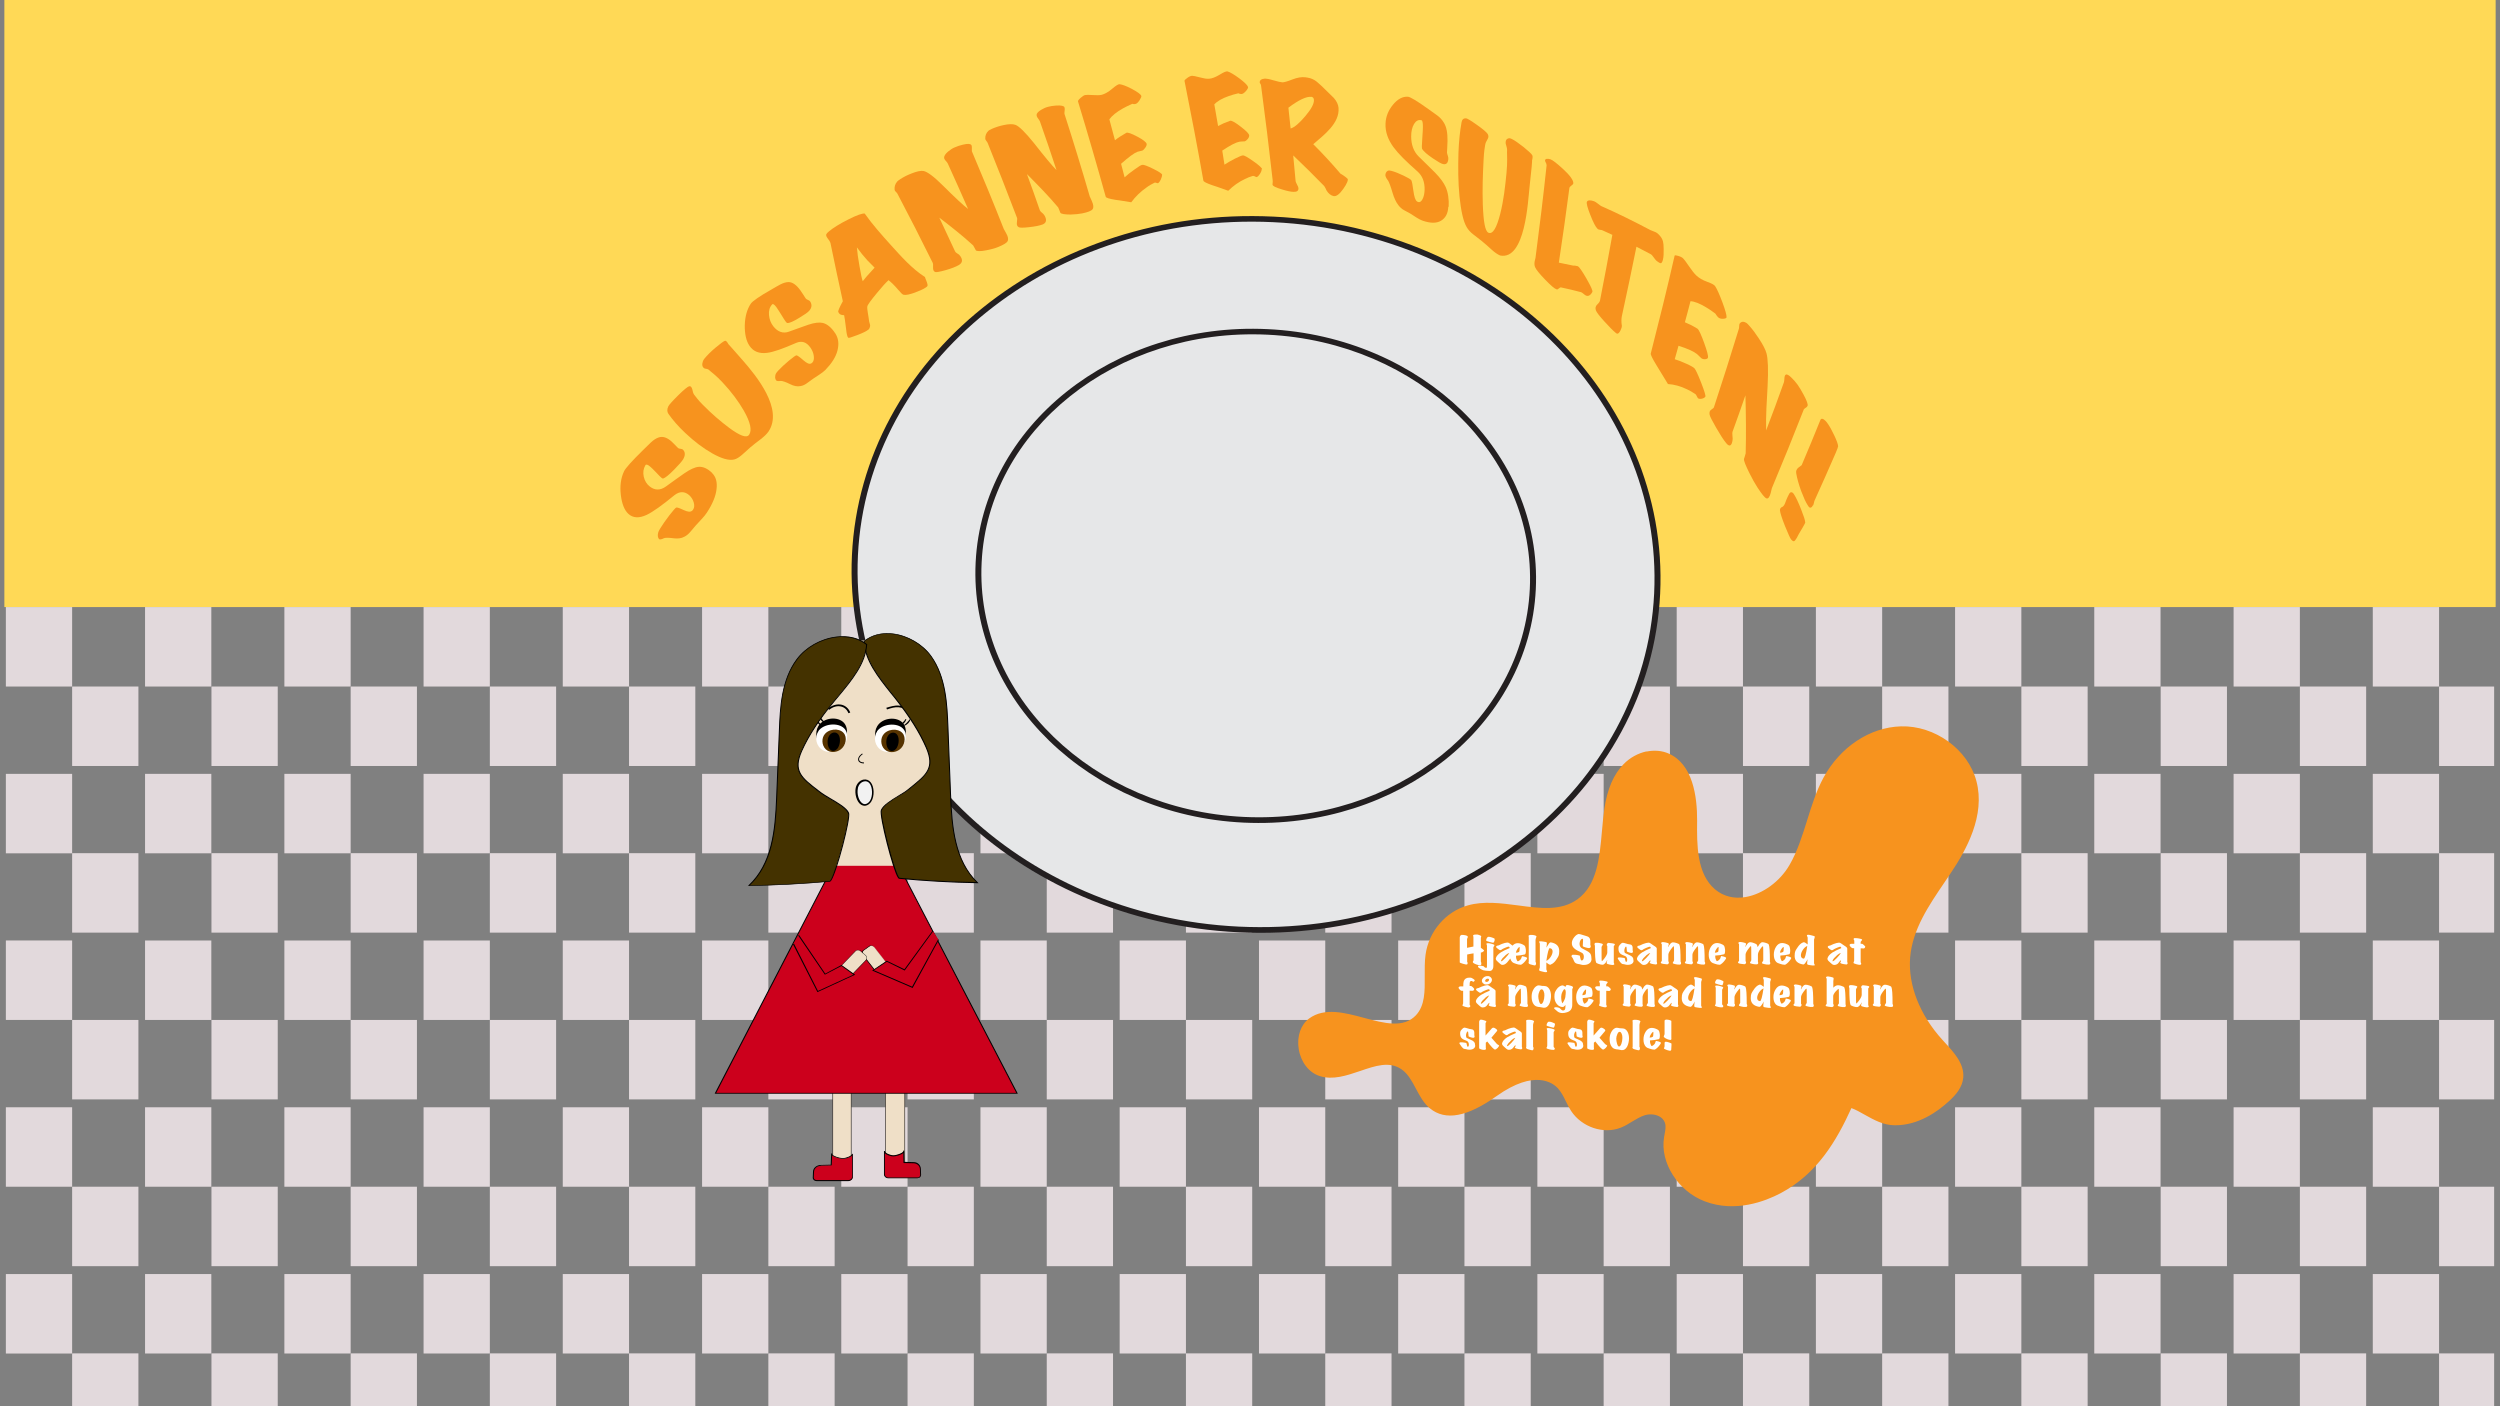 <?xml version="1.0" encoding="UTF-8"?><svg id="Layer_1" xmlns="http://www.w3.org/2000/svg" width="1920" height="1080" xmlns:xlink="http://www.w3.org/1999/xlink" viewBox="0 0 1920 1080"><rect x="0" y="0" width="1920" height="1080" fill="#808080" stroke="none"/><defs><style>.cls-1{fill:none;}.cls-2{fill:#563300;}.cls-3{fill:#231f20;}.cls-4{fill:#e2d9dc;}.cls-5{isolation:isolate;}.cls-6{fill:#efdfc7;}.cls-7{fill:#fff;}.cls-8{fill:#f7931e;}.cls-9{fill:#ffd956;}.cls-10{fill:#cc001c;}.cls-11{fill:#f2f2f2;}.cls-12{fill:#e6e7e8;}.cls-13{clip-path:url(#clippath);}.cls-14{fill:#443200;}</style><clipPath id="clippath"><rect class="cls-1" x="4.5" y="466.24" width="1911" height="633.67"/></clipPath></defs><g class="cls-5"><g id="Layer_11"><rect class="cls-9" x="3.35" y="-5.44" width="1913.31" height="471.67"/><g class="cls-13"><g id="_Grid_Repeat_"><rect class="cls-4" x="4.5" y="466.24" width="50.9" height="61.02"/><rect class="cls-4" x="55.4" y="527.25" width="50.9" height="61.02"/></g><g id="_Grid_Repeat_-2"><rect class="cls-4" x="111.4" y="466.24" width="50.9" height="61.02"/><rect class="cls-4" x="162.4" y="527.25" width="50.9" height="61.02"/></g><g id="_Grid_Repeat_-3"><rect class="cls-4" x="218.4" y="466.24" width="50.9" height="61.02"/><rect class="cls-4" x="269.3" y="527.25" width="50.9" height="61.02"/></g><g id="_Grid_Repeat_-4"><rect class="cls-4" x="325.3" y="466.24" width="50.9" height="61.02"/><rect class="cls-4" x="376.2" y="527.25" width="50.9" height="61.02"/></g><g id="_Grid_Repeat_-5"><rect class="cls-4" x="432.2" y="466.24" width="50.9" height="61.02"/><rect class="cls-4" x="483.1" y="527.25" width="50.9" height="61.02"/></g><g id="_Grid_Repeat_-6"><rect class="cls-4" x="539.2" y="466.24" width="50.9" height="61.02"/><rect class="cls-4" x="590.1" y="527.25" width="50.9" height="61.02"/></g><g id="_Grid_Repeat_-7"><rect class="cls-4" x="646.1" y="466.24" width="50.9" height="61.02"/><rect class="cls-4" x="697" y="527.25" width="50.9" height="61.02"/></g><g id="_Grid_Repeat_-8"><rect class="cls-4" x="753" y="466.24" width="50.9" height="61.02"/><rect class="cls-4" x="803.9" y="527.25" width="50.9" height="61.02"/></g><g id="_Grid_Repeat_-9"><rect class="cls-4" x="859.9" y="466.24" width="50.9" height="61.02"/><rect class="cls-4" x="910.8" y="527.25" width="50.9" height="61.02"/></g><g id="_Grid_Repeat_-10"><rect class="cls-4" x="966.9" y="466.24" width="50.9" height="61.02"/><rect class="cls-4" x="1017.8" y="527.25" width="50.9" height="61.02"/></g><g id="_Grid_Repeat_-11"><rect class="cls-4" x="1073.8" y="466.24" width="50.9" height="61.02"/><rect class="cls-4" x="1124.7" y="527.25" width="50.9" height="61.02"/></g><g id="_Grid_Repeat_-12"><rect class="cls-4" x="1180.7" y="466.24" width="50.9" height="61.02"/><rect class="cls-4" x="1231.6" y="527.25" width="50.9" height="61.02"/></g><g id="_Grid_Repeat_-13"><rect class="cls-4" x="1287.7" y="466.24" width="50.9" height="61.02"/><rect class="cls-4" x="1338.6" y="527.25" width="50.9" height="61.02"/></g><g id="_Grid_Repeat_-14"><rect class="cls-4" x="1394.6" y="466.24" width="50.9" height="61.02"/><rect class="cls-4" x="1445.5" y="527.25" width="50.9" height="61.02"/></g><g id="_Grid_Repeat_-15"><rect class="cls-4" x="1501.5" y="466.24" width="50.9" height="61.02"/><rect class="cls-4" x="1552.4" y="527.25" width="50.9" height="61.02"/></g><g id="_Grid_Repeat_-16"><rect class="cls-4" x="1608.4" y="466.24" width="50.9" height="61.02"/><rect class="cls-4" x="1659.4" y="527.25" width="50.9" height="61.02"/></g><g id="_Grid_Repeat_-17"><rect class="cls-4" x="1715.4" y="466.24" width="50.9" height="61.02"/><rect class="cls-4" x="1766.3" y="527.25" width="50.9" height="61.02"/></g><g id="_Grid_Repeat_-18"><rect class="cls-4" x="1822.3" y="466.24" width="50.9" height="61.02"/><rect class="cls-4" x="1873.2" y="527.25" width="50.9" height="61.02"/></g><g id="_Grid_Repeat_-19"><rect class="cls-4" x="4.5" y="594.32" width="50.9" height="61.02"/><rect class="cls-4" x="55.4" y="655.24" width="50.9" height="61.02"/></g><g id="_Grid_Repeat_-20"><rect class="cls-4" x="111.4" y="594.32" width="50.9" height="61.02"/><rect class="cls-4" x="162.4" y="655.24" width="50.9" height="61.02"/></g><g id="_Grid_Repeat_-21"><rect class="cls-4" x="218.4" y="594.32" width="50.9" height="61.02"/><rect class="cls-4" x="269.3" y="655.24" width="50.9" height="61.02"/></g><g id="_Grid_Repeat_-22"><rect class="cls-4" x="325.3" y="594.32" width="50.9" height="61.02"/><rect class="cls-4" x="376.2" y="655.24" width="50.9" height="61.02"/></g><g id="_Grid_Repeat_-23"><rect class="cls-4" x="432.2" y="594.32" width="50.9" height="61.02"/><rect class="cls-4" x="483.1" y="655.24" width="50.9" height="61.02"/></g><g id="_Grid_Repeat_-24"><rect class="cls-4" x="539.2" y="594.32" width="50.9" height="61.02"/><rect class="cls-4" x="590.1" y="655.24" width="50.9" height="61.02"/></g><g id="_Grid_Repeat_-25"><rect class="cls-4" x="646.1" y="594.32" width="50.9" height="61.02"/><rect class="cls-4" x="697" y="655.24" width="50.9" height="61.02"/></g><g id="_Grid_Repeat_-26"><rect class="cls-4" x="753" y="594.32" width="50.9" height="61.02"/><rect class="cls-4" x="803.9" y="655.24" width="50.9" height="61.02"/></g><g id="_Grid_Repeat_-27"><rect class="cls-4" x="859.9" y="594.32" width="50.9" height="61.02"/><rect class="cls-4" x="910.8" y="655.24" width="50.9" height="61.02"/></g><g id="_Grid_Repeat_-28"><rect class="cls-4" x="966.9" y="594.32" width="50.9" height="61.02"/><rect class="cls-4" x="1017.8" y="655.24" width="50.9" height="61.02"/></g><g id="_Grid_Repeat_-29"><rect class="cls-4" x="1073.8" y="594.32" width="50.9" height="61.02"/><rect class="cls-4" x="1124.7" y="655.24" width="50.9" height="61.02"/></g><g id="_Grid_Repeat_-30"><rect class="cls-4" x="1180.7" y="594.32" width="50.9" height="61.02"/><rect class="cls-4" x="1231.6" y="655.24" width="50.9" height="61.02"/></g><g id="_Grid_Repeat_-31"><rect class="cls-4" x="1287.7" y="594.32" width="50.9" height="61.02"/><rect class="cls-4" x="1338.6" y="655.24" width="50.9" height="61.02"/></g><g id="_Grid_Repeat_-32"><rect class="cls-4" x="1394.6" y="594.32" width="50.9" height="61.02"/><rect class="cls-4" x="1445.5" y="655.24" width="50.9" height="61.02"/></g><g id="_Grid_Repeat_-33"><rect class="cls-4" x="1501.5" y="594.32" width="50.9" height="61.02"/><rect class="cls-4" x="1552.4" y="655.24" width="50.9" height="61.02"/></g><g id="_Grid_Repeat_-34"><rect class="cls-4" x="1608.4" y="594.32" width="50.9" height="61.02"/><rect class="cls-4" x="1659.4" y="655.24" width="50.9" height="61.02"/></g><g id="_Grid_Repeat_-35"><rect class="cls-4" x="1715.4" y="594.32" width="50.9" height="61.02"/><rect class="cls-4" x="1766.3" y="655.24" width="50.9" height="61.02"/></g><g id="_Grid_Repeat_-36"><rect class="cls-4" x="1822.3" y="594.32" width="50.9" height="61.02"/><rect class="cls-4" x="1873.2" y="655.24" width="50.9" height="61.02"/></g><g id="_Grid_Repeat_-37"><rect class="cls-4" x="4.5" y="722.3" width="50.9" height="61.02"/><rect class="cls-4" x="55.4" y="783.32" width="50.9" height="61.02"/></g><g id="_Grid_Repeat_-38"><rect class="cls-4" x="111.4" y="722.3" width="50.9" height="61.02"/><rect class="cls-4" x="162.4" y="783.32" width="50.9" height="61.02"/></g><g id="_Grid_Repeat_-39"><rect class="cls-4" x="218.4" y="722.3" width="50.9" height="61.02"/><rect class="cls-4" x="269.3" y="783.32" width="50.9" height="61.02"/></g><g id="_Grid_Repeat_-40"><rect class="cls-4" x="325.3" y="722.3" width="50.9" height="61.02"/><rect class="cls-4" x="376.2" y="783.32" width="50.9" height="61.02"/></g><g id="_Grid_Repeat_-41"><rect class="cls-4" x="432.2" y="722.3" width="50.9" height="61.02"/><rect class="cls-4" x="483.1" y="783.32" width="50.9" height="61.02"/></g><g id="_Grid_Repeat_-42"><rect class="cls-4" x="539.2" y="722.3" width="50.9" height="61.02"/><rect class="cls-4" x="590.1" y="783.32" width="50.9" height="61.02"/></g><g id="_Grid_Repeat_-43"><rect class="cls-4" x="646.1" y="722.3" width="50.9" height="61.02"/><rect class="cls-4" x="697" y="783.32" width="50.9" height="61.02"/></g><g id="_Grid_Repeat_-44"><rect class="cls-4" x="753" y="722.3" width="50.9" height="61.02"/><rect class="cls-4" x="803.9" y="783.32" width="50.9" height="61.02"/></g><g id="_Grid_Repeat_-45"><rect class="cls-4" x="859.9" y="722.3" width="50.9" height="61.02"/><rect class="cls-4" x="910.8" y="783.32" width="50.9" height="61.02"/></g><g id="_Grid_Repeat_-46"><rect class="cls-4" x="966.9" y="722.3" width="50.9" height="61.02"/><rect class="cls-4" x="1017.8" y="783.32" width="50.9" height="61.02"/></g><g id="_Grid_Repeat_-47"><rect class="cls-4" x="1073.8" y="722.3" width="50.9" height="61.02"/><rect class="cls-4" x="1124.7" y="783.32" width="50.9" height="61.02"/></g><g id="_Grid_Repeat_-48"><rect class="cls-4" x="1180.7" y="722.3" width="50.9" height="61.02"/><rect class="cls-4" x="1231.6" y="783.32" width="50.9" height="61.02"/></g><g id="_Grid_Repeat_-49"><rect class="cls-4" x="1287.7" y="722.3" width="50.9" height="61.02"/><rect class="cls-4" x="1338.6" y="783.32" width="50.9" height="61.02"/></g><g id="_Grid_Repeat_-50"><rect class="cls-4" x="1394.6" y="722.3" width="50.9" height="61.02"/><rect class="cls-4" x="1445.5" y="783.32" width="50.9" height="61.02"/></g><g id="_Grid_Repeat_-51"><rect class="cls-4" x="1501.5" y="722.3" width="50.9" height="61.02"/><rect class="cls-4" x="1552.4" y="783.32" width="50.9" height="61.02"/></g><g id="_Grid_Repeat_-52"><rect class="cls-4" x="1608.4" y="722.3" width="50.9" height="61.02"/><rect class="cls-4" x="1659.4" y="783.32" width="50.9" height="61.02"/></g><g id="_Grid_Repeat_-53"><rect class="cls-4" x="1715.4" y="722.3" width="50.9" height="61.02"/><rect class="cls-4" x="1766.3" y="783.32" width="50.9" height="61.02"/></g><g id="_Grid_Repeat_-54"><rect class="cls-4" x="1822.3" y="722.3" width="50.9" height="61.02"/><rect class="cls-4" x="1873.2" y="783.32" width="50.9" height="61.02"/></g><g id="_Grid_Repeat_-55"><rect class="cls-4" x="4.5" y="850.39" width="50.9" height="61.02"/><rect class="cls-4" x="55.4" y="911.4" width="50.9" height="61.02"/></g><g id="_Grid_Repeat_-56"><rect class="cls-4" x="111.4" y="850.39" width="50.9" height="61.02"/><rect class="cls-4" x="162.4" y="911.4" width="50.9" height="61.02"/></g><g id="_Grid_Repeat_-57"><rect class="cls-4" x="218.4" y="850.39" width="50.9" height="61.02"/><rect class="cls-4" x="269.3" y="911.4" width="50.9" height="61.02"/></g><g id="_Grid_Repeat_-58"><rect class="cls-4" x="325.3" y="850.39" width="50.9" height="61.02"/><rect class="cls-4" x="376.2" y="911.4" width="50.9" height="61.02"/></g><g id="_Grid_Repeat_-59"><rect class="cls-4" x="432.2" y="850.39" width="50.9" height="61.02"/><rect class="cls-4" x="483.1" y="911.4" width="50.9" height="61.02"/></g><g id="_Grid_Repeat_-60"><rect class="cls-4" x="539.2" y="850.39" width="50.9" height="61.02"/><rect class="cls-4" x="590.1" y="911.4" width="50.9" height="61.02"/></g><g id="_Grid_Repeat_-61"><rect class="cls-4" x="646.1" y="850.39" width="50.9" height="61.02"/><rect class="cls-4" x="697" y="911.4" width="50.9" height="61.02"/></g><g id="_Grid_Repeat_-62"><rect class="cls-4" x="753" y="850.39" width="50.9" height="61.02"/><rect class="cls-4" x="803.9" y="911.4" width="50.9" height="61.02"/></g><g id="_Grid_Repeat_-63"><rect class="cls-4" x="859.9" y="850.39" width="50.9" height="61.02"/><rect class="cls-4" x="910.8" y="911.4" width="50.9" height="61.02"/></g><g id="_Grid_Repeat_-64"><rect class="cls-4" x="966.9" y="850.39" width="50.9" height="61.02"/><rect class="cls-4" x="1017.8" y="911.4" width="50.9" height="61.02"/></g><g id="_Grid_Repeat_-65"><rect class="cls-4" x="1073.8" y="850.39" width="50.9" height="61.02"/><rect class="cls-4" x="1124.7" y="911.4" width="50.9" height="61.02"/></g><g id="_Grid_Repeat_-66"><rect class="cls-4" x="1180.7" y="850.39" width="50.9" height="61.02"/><rect class="cls-4" x="1231.6" y="911.4" width="50.9" height="61.02"/></g><g id="_Grid_Repeat_-67"><rect class="cls-4" x="1287.7" y="850.39" width="50.9" height="61.02"/><rect class="cls-4" x="1338.6" y="911.4" width="50.9" height="61.02"/></g><g id="_Grid_Repeat_-68"><rect class="cls-4" x="1394.6" y="850.39" width="50.9" height="61.02"/><rect class="cls-4" x="1445.5" y="911.4" width="50.9" height="61.02"/></g><g id="_Grid_Repeat_-69"><rect class="cls-4" x="1501.5" y="850.39" width="50.9" height="61.02"/><rect class="cls-4" x="1552.4" y="911.4" width="50.9" height="61.02"/></g><g id="_Grid_Repeat_-70"><rect class="cls-4" x="1608.4" y="850.39" width="50.9" height="61.02"/><rect class="cls-4" x="1659.4" y="911.4" width="50.9" height="61.02"/></g><g id="_Grid_Repeat_-71"><rect class="cls-4" x="1715.4" y="850.39" width="50.9" height="61.02"/><rect class="cls-4" x="1766.3" y="911.4" width="50.9" height="61.02"/></g><g id="_Grid_Repeat_-72"><rect class="cls-4" x="1822.3" y="850.39" width="50.9" height="61.02"/><rect class="cls-4" x="1873.2" y="911.4" width="50.9" height="61.02"/></g><g id="_Grid_Repeat_-73"><rect class="cls-4" x="4.5" y="978.47" width="50.9" height="61.02"/><rect class="cls-4" x="55.4" y="1039.39" width="50.9" height="61.02"/></g><g id="_Grid_Repeat_-74"><rect class="cls-4" x="111.4" y="978.47" width="50.9" height="61.02"/><rect class="cls-4" x="162.4" y="1039.39" width="50.9" height="61.02"/></g><g id="_Grid_Repeat_-75"><rect class="cls-4" x="218.4" y="978.47" width="50.9" height="61.02"/><rect class="cls-4" x="269.3" y="1039.39" width="50.9" height="61.02"/></g><g id="_Grid_Repeat_-76"><rect class="cls-4" x="325.3" y="978.47" width="50.9" height="61.02"/><rect class="cls-4" x="376.2" y="1039.39" width="50.9" height="61.02"/></g><g id="_Grid_Repeat_-77"><rect class="cls-4" x="432.2" y="978.47" width="50.9" height="61.02"/><rect class="cls-4" x="483.1" y="1039.39" width="50.9" height="61.02"/></g><g id="_Grid_Repeat_-78"><rect class="cls-4" x="539.2" y="978.47" width="50.9" height="61.02"/><rect class="cls-4" x="590.1" y="1039.39" width="50.9" height="61.02"/></g><g id="_Grid_Repeat_-79"><rect class="cls-4" x="646.1" y="978.47" width="50.9" height="61.02"/><rect class="cls-4" x="697" y="1039.39" width="50.9" height="61.02"/></g><g id="_Grid_Repeat_-80"><rect class="cls-4" x="753" y="978.47" width="50.9" height="61.02"/><rect class="cls-4" x="803.9" y="1039.39" width="50.9" height="61.02"/></g><g id="_Grid_Repeat_-81"><rect class="cls-4" x="859.9" y="978.47" width="50.9" height="61.02"/><rect class="cls-4" x="910.8" y="1039.39" width="50.9" height="61.02"/></g><g id="_Grid_Repeat_-82"><rect class="cls-4" x="966.9" y="978.47" width="50.9" height="61.02"/><rect class="cls-4" x="1017.8" y="1039.39" width="50.9" height="61.02"/></g><g id="_Grid_Repeat_-83"><rect class="cls-4" x="1073.8" y="978.47" width="50.9" height="61.02"/><rect class="cls-4" x="1124.7" y="1039.39" width="50.9" height="61.02"/></g><g id="_Grid_Repeat_-84"><rect class="cls-4" x="1180.7" y="978.47" width="50.9" height="61.02"/><rect class="cls-4" x="1231.6" y="1039.39" width="50.9" height="61.02"/></g><g id="_Grid_Repeat_-85"><rect class="cls-4" x="1287.7" y="978.47" width="50.9" height="61.02"/><rect class="cls-4" x="1338.6" y="1039.39" width="50.9" height="61.02"/></g><g id="_Grid_Repeat_-86"><rect class="cls-4" x="1394.6" y="978.47" width="50.9" height="61.02"/><rect class="cls-4" x="1445.5" y="1039.39" width="50.9" height="61.02"/></g><g id="_Grid_Repeat_-87"><rect class="cls-4" x="1501.5" y="978.47" width="50.9" height="61.02"/><rect class="cls-4" x="1552.4" y="1039.39" width="50.9" height="61.02"/></g><g id="_Grid_Repeat_-88"><rect class="cls-4" x="1608.4" y="978.47" width="50.9" height="61.02"/><rect class="cls-4" x="1659.4" y="1039.39" width="50.9" height="61.02"/></g><g id="_Grid_Repeat_-89"><rect class="cls-4" x="1715.4" y="978.47" width="50.9" height="61.02"/><rect class="cls-4" x="1766.3" y="1039.39" width="50.9" height="61.02"/></g><g id="_Grid_Repeat_-90"><rect class="cls-4" x="1822.3" y="978.47" width="50.9" height="61.02"/><rect class="cls-4" x="1873.2" y="1039.39" width="50.9" height="61.02"/></g></g><ellipse class="cls-12" cx="965.36" cy="441.44" rx="273.04" ry="308.39" transform="translate(480.29 1385.63) rotate(-87.38)"/><path class="cls-3" d="M951.29,716c-171.1-8.14-304.3-138.1-297-289.7s152.6-268.17,323.7-259.94c171.1,8.14,304.3,138.1,297,289.7-7.4,151.5-152.6,268.17-323.7,259.94h0ZM977.79,170.63c-168.6-8.04-311.7,106.75-318.9,255.87s124,277.1,292.6,285.14c168.6,8.04,311.7-106.75,318.9-255.87,7.2-149.12-124-277.1-292.6-285.14h0Z"/><path class="cls-3" d="M955.19,631.77c-118.6-5.66-211-95.24-205.9-199.81,5.1-104.47,105.7-184.93,224.3-179.18,118.6,5.66,211,95.34,205.9,199.81-5.1,104.47-105.7,184.83-224.3,179.18h0ZM973.39,257.04c-116.1-5.56-214.6,73.02-219.5,175.11-5,102.09,85.4,189.7,201.5,195.25,116.1,5.56,214.6-73.02,219.5-175.11,5-102.09-85.4-189.7-201.5-195.25h0Z"/><path class="cls-8" d="M1366.79,915.02c-17.3,9.13-38.2,13.29-56.9,6.25-18.7-7.04-33.7-27.58-30.3-47.52.7-3.97,2-8.04.7-11.91-2.2-6.85-11.1-8.93-17.7-6.75s-11.9,6.94-18.2,9.43c-12.6,5.06-28.6-.3-36.4-12.2-3.8-5.75-5.7-12.7-10.4-17.66-12.7-13.69-34.4-4.56-49.1,5.85-14.6,10.42-34.8,21.33-49.2,9.52-9.7-7.84-11.8-23.02-22-30.16-18.5-12.8-42.2,11.81-63.3,4.86-16.3-5.36-21.1-31.75-7.5-41.67,23-16.77,62.4,18.16,82.1-2.58,10.9-11.51,5.5-30.95,7.7-47.03,2.4-17.36,15.1-32.24,31.4-36.91,27.6-7.74,61.5,11.91,84.7-4.96,20.1-14.58,17.4-45.44,21.2-70.64,1.8-12.2,5.9-24.51,14.3-33.14s21.8-12.9,33.1-7.84c17.3,7.74,21,31.05,20.8,50.2s-.3,41.47,14.3,53.77c18.8,15.68,47.4,1.59,59.4-19.05s14.8-46.03,26.1-67.17c11.7-21.73,33.7-38,58.2-38.69s50.1,16.37,56.5,40.97c6.4,24.41-5.8,49.01-19.4,69.25-13.6,20.34-29.5,40.78-31.5,65.68-1.9,23.41,9.2,46.83,25.2,64.39,7.4,8.14,16.6,17.06,15.6,27.88-.6,6.85-5.3,12.4-10.2,16.97-11.2,10.42-25.3,18.45-40.6,18.35-13.4-.1-23-9.72-34.3-13.69-12.5,27.58-27.1,51.59-54.3,65.98h0v.2Z"/><path class="cls-8" d="M1264.49,577.2c5.9-1.19,11.9-.79,17.2,1.59,18.3,8.23,21.8,32.54,21.7,51.59-.2,18.16-.4,40.68,13.8,52.68,6.4,5.36,14.6,7.44,23.5,5.85,13.1-2.28,26.3-11.91,33.6-24.51,6.2-10.62,9.9-22.72,13.6-34.43,3.4-11.01,7-22.42,12.5-32.64,12.8-23.61,35.6-38.79,59.5-39.49,26.1-.79,51.6,17.76,58,42.07,7,26.49-7.8,52.88-19.6,70.44-1.6,2.38-3.2,4.76-4.8,7.14-12.1,17.86-24.7,36.21-26.5,57.84-1.7,21.03,7.3,44.05,24.8,63.3.6.69,1.2,1.29,1.8,1.98,7.1,7.74,15.1,16.37,14.2,26.99-.7,7.74-6.1,13.59-10.7,17.86-9.3,8.63-24.1,18.85-41.7,18.75-9,0-16.2-4.17-23.2-8.04-3.5-1.98-6.8-3.87-10.3-5.16-11.5,25.2-26.2,50.4-54.4,65.38-11.7,6.15-34.7,15.18-58.2,6.25-20.5-7.74-34.5-29.76-31.3-49.11.1-.79.3-1.59.4-2.38.6-3.08,1.2-6.05.3-8.73-.9-2.78-3-4.37-4.6-5.16-3.2-1.59-7.5-1.89-11.1-.69-3.4,1.09-6.4,2.98-9.6,4.86-2.7,1.69-5.5,3.37-8.5,4.56-13.3,5.36-30.1-.3-38.3-12.8-1.5-2.38-2.8-4.86-4-7.34-1.8-3.77-3.6-7.24-6.2-10.12-3.6-3.87-17.6-14.88-47,6.05-22.6,16.07-39.3,19.15-51.1,9.52-4.9-3.97-7.9-9.62-10.8-15.08-3.1-5.85-6.1-11.51-11.1-14.98-9.3-6.45-20.2-2.68-31.8,1.29-10.3,3.47-20.9,7.14-31.1,3.87-8.3-2.68-14.5-10.71-16.1-20.93-1.5-9.62,1.6-18.55,8.1-23.32,11.7-8.53,27.2-4.46,42.2-.4,15.5,4.17,30.2,8.04,39.7-1.98,7-7.44,6.9-18.35,6.8-30.06,0-5.46-.1-11.01.6-16.27,2.4-18.06,15.5-33.34,32.5-38.1,12.2-3.47,25.6-1.69,38.5,0,17,2.28,33.1,4.46,45.8-4.76,15-10.91,16.9-31.85,18.7-52.19.5-5.85,1.1-11.91,1.9-17.56,2.2-14.78,7.1-26.19,14.7-33.93,4.9-5.06,11.2-8.43,17.6-9.82h0v.1ZM1342.39,691.6c-.4,0-.8.2-1.2.2-9.9,1.69-18.8-.5-26-6.55-15.3-12.8-15.1-36.11-14.9-54.86.2-18.16-3.1-41.27-19.9-48.91-9.9-4.46-22.8-1.39-31.3,7.44-7.1,7.34-11.8,18.16-13.9,32.34-.8,5.56-1.4,11.51-1.9,17.36-1.8,20.93-3.8,42.56-19.9,54.27-13.7,9.92-31.1,7.64-48,5.36-12.6-1.69-25.7-3.47-37.2-.2-15.8,4.46-28,18.75-30.3,35.62-.7,5.06-.6,10.52-.6,15.77.2,11.71.3,23.81-7.6,32.05-10.8,11.31-27,7.04-42.8,2.78-14.3-3.77-29-7.74-39.5,0-5.6,4.17-8.3,11.91-7,20.44,1.4,8.93,6.9,16.27,14,18.65,9.3,2.98,19.4-.5,29.2-3.77,11.8-4.07,23.9-8.23,34.5-.89,5.6,3.87,8.9,10.02,12.1,15.97,2.8,5.26,5.7,10.62,10.1,14.19,10.6,8.63,26.1,5.46,47.3-9.62,8-5.66,35.2-22.82,51.1-5.66,2.9,3.17,4.9,7.04,6.7,10.81,1.2,2.38,2.4,4.86,3.8,7.04,7.4,11.31,22.6,16.47,34.6,11.61,2.8-1.09,5.3-2.68,8.1-4.27,3.2-1.98,6.6-3.97,10.3-5.16,4.4-1.39,9.5-1.09,13.4.89,3.1,1.49,5.2,3.87,6.1,6.85,1.1,3.47.4,6.85-.2,10.22-.2.79-.3,1.59-.4,2.28-3,18.06,10.2,38.59,29.4,45.84,22.3,8.43,44.4-.2,55.6-6.15h0c27.9-14.68,42.3-40.08,53.7-65.18l.6-1.29,1.3.5c4.2,1.49,8.3,3.77,12.1,5.95,6.7,3.77,13.5,7.64,21.7,7.64,16.6.1,30.7-9.62,39.5-17.86,4.2-3.97,9.2-9.23,9.8-15.97.8-9.33-6.4-17.16-13.4-24.8-.6-.69-1.2-1.29-1.8-1.98-18-19.74-27.4-43.65-25.6-65.48,1.8-22.42,14.6-41.17,27-59.23,1.6-2.38,3.2-4.76,4.8-7.04,11.4-17.06,25.8-42.76,19.2-68.16-6.1-23.02-30.2-40.58-55-39.88-22.5.69-44.8,15.48-56.9,37.9-5.4,10.02-8.9,21.23-12.3,32.15-3.7,11.91-7.5,24.21-13.9,35.02-7.6,12.9-21,22.92-34.5,25.8h0Z"/><path class="cls-8" d="M546.79,363.2c3,2.88,4.2,7.04,3.5,12.5-.6,5.46-3.1,11.41-7.4,17.96-1.1,1.69-2.4,3.27-4,4.96-2.8,2.98-4.3,4.66-4.4,4.76-1.4,1.69-2.8,3.37-4.3,5.06-1.4,1.69-3,2.98-4.6,3.77-2.3,1.29-5.1,1.59-8.2,1.19-3.7-.5-6.2-.5-7.4-.1-.7.4-2.1.99-3.2.99-.6,0-1.3-.99-1.5-2.18s0-2.38.3-3.47c.2-.6.7-1.49,1.5-2.88,1.8-2.88,4.1-6.25,7-10.02s4.7-5.75,5.3-5.95c.6-.2,2.5.4,5.8,1.98,3,1.39,5,1.59,6.3.5.3-.2.6-.5.8-.89,1-1.49,1.1-3.27.5-5.46s-1.8-4.07-3.4-5.56c-3.6-3.17-7.5-3.17-11.5,0-9.2,7.54-16.3,12.7-21.3,15.08-5.8,2.68-10.5,2.48-14.1-.89-3-2.88-4.9-7.64-5.7-14.49s0-12.9,2.5-18.16c1-2.18,5.8-7.64,14.2-15.87,2.1-2.08,4.2-4.07,6.3-6.15,2.1-1.98,4.2-3.37,6.2-3.97,3-.99,6.3,0,9.9,3.27.7.6,1.6,1.49,2.8,2.78,1.1,1.09,1.8,1.98,2.3,2.28.3.2,1.1.4,2,.5.7,0,1.3.3,1.7.79,1.6,1.79,1.7,4.17,0,7.14-1,1.69-3.3,4.27-6.9,7.94-4,4.07-6.9,6.45-8.6,6.94-.2,0-.7-.2-1.4-.79-.6-.5-2-1.89-4-4.07-2.1-2.18-3.6-3.67-4.6-4.46-1.8-1.49-3-1.79-3.5-.99-1.6,2.68-2,5.66-1.3,8.83.7,3.17,2.3,5.75,4.6,7.54,3.9,3.08,8.1,3.08,12.3.1,4.7-3.37,9.5-6.94,14.3-10.22,4.5-3.08,8.2-4.76,10.9-4.96,3.4-.3,6.9,1.29,10.4,4.66h-.1Z"/><path class="cls-8" d="M559.19,264.09c-.4-.5,3.4,3.67,11.1,12.5,10.7,12.2,31.5,37.6,19.9,54.86-1.4,1.98-3.5,3.97-6.1,5.95-2.7,2.08-5.4,4.07-7.8,6.15-2.1,1.79-4.2,3.87-6.4,5.75s-4.2,3.17-6,3.57c-4,.99-9.7-.6-17-4.76-6.8-3.87-13.7-9.03-20.6-15.58-5.3-4.96-9.6-9.92-13-14.78-1-1.49-1.1-3.47,0-5.75.5-.99,3-3.87,7.5-8.33s7.4-6.75,8.5-7.04c.5-.1,1,0,1.4.4.5.5,1,1.59,1.3,3.27.3,1.69,1,2.78,1.4,3.17.6.69,2.5,3.57,6.2,7.24,7,7.14,13.9,13,20.4,17.86,8.3,6.15,13.4,8.04,15.3,5.36,2.4-3.47,1-9.72-4.1-18.65-4-6.94-9.4-14.29-16.4-21.73-4.6-4.96-8.3-7.64-9.3-8.53-.6-.5-1.3-1.39-2.3-1.59-1.4-.3-2.1-.4-2.2-.5-1.7-.99-2.1-2.88-1.1-5.66.2-.5.6-1.19,1.3-2.08,1.8-2.18,4.6-5.06,8.5-8.33s6.3-4.96,7.2-5.16c.6-.1,1.5.69,2.4,2.38h-.1Z"/><path class="cls-8" d="M641.39,255.85c2.5,3.77,3.1,8.14,1.8,13.29s-4.5,10.02-9.4,15.08c-1.3,1.19-2.8,2.38-4.5,3.47-3.1,1.98-4.7,3.08-4.8,3.17-1.6,1.19-3.2,2.38-4.8,3.47-1.6,1.19-3.2,1.89-4.9,2.18-2.4.5-5.1,0-8-1.49-3.4-1.69-5.9-2.48-7.1-2.48-.8.1-2.2.3-3.2-.1-.6-.3-1.1-1.39-1.2-2.58,0-1.19.2-2.28.8-3.27.3-.5.9-1.19,1.8-2.18,2-2.18,4.7-4.66,8-7.44,3.3-2.68,5.2-4.07,5.8-4.07s2.4,1.19,5.3,3.77c2.7,2.38,4.6,3.17,5.9,2.48.3-.1.6-.4.9-.6,1.1-1.09,1.5-2.78,1.2-5.16-.3-2.28-1.2-4.46-2.6-6.45-3-4.27-6.7-5.46-11-3.57-9.8,4.27-17.3,7.04-22.4,7.64-5.9.69-10.4-.99-13.4-5.46-2.5-3.67-3.7-8.93-3.6-15.77.2-6.85,1.8-12.4,4.7-16.67,1.3-1.79,6.5-5.56,15.7-10.72,2.2-1.29,4.5-2.68,6.8-3.87s4.5-1.89,6.4-1.89c3,0,6,2.08,9.1,6.35.6.79,1.4,1.98,2.4,3.57.9,1.39,1.5,2.48,1.9,2.88.2.3,1,.69,1.9,1.09.7.3,1.2.69,1.5,1.29,1.3,2.28,1.1,4.56-.9,6.85-1.1,1.29-3.7,3.08-7.7,5.46-4.4,2.68-7.4,4.07-9.2,3.97-.2,0-.7-.4-1.3-1.29-.5-.69-1.7-2.48-3.3-5.16-1.7-2.78-3-4.66-3.8-5.85-1.6-2.08-2.6-2.68-3.2-1.98-1.9,2.08-2.7,4.76-2.4,8.14.3,3.27,1.4,6.25,3.4,8.73,3.3,4.17,7.4,5.66,11.8,4.07,4.9-1.69,10-3.67,15-5.36,4.7-1.59,8.5-1.98,11.1-1.39,3.3.79,6.5,3.37,9.4,7.74h0l.1.1Z"/><path class="cls-8" d="M710.39,212.99c.2.6.7,1.89,1.5,3.87.4,1.09.6,1.98.4,2.78-.2.4-.7.79-1.5,1.29-2.1,1.39-5,2.58-8.4,3.87-3.7,1.29-6.6,1.98-8.4,1.59-.8-.1-2.2-1.49-4.2-3.87-2.7-3.17-5.2-5.66-7.4-7.34-2.3,2.08-5.3,5.46-9.2,10.22s-6.9,8.63-7.1,10.02c-.3,2.18.9,6.85,1.4,11.41.3.89.5,1.79.7,2.58s0,1.79-.6,2.98c-.1.3-.4.5-.7.79-1.5,1.19-4.3,2.58-8.5,4.17s-6.5,2.38-6.9,2.08c-.7-.5-1.3-2.78-1.7-6.85-.7-5.75-1.2-9.33-1.5-10.52-2,0-3.3-.5-4-1.59-.2-.3-.3-.6-.5-.89-.3-.69.9-3.47,3.5-8.23-3.3-14.88-6.4-29.76-9.5-44.75-.2-.79-.9-1.98-2.1-3.47-1-1.29-1.4-2.38-1.1-3.17.2-.5.9-1.39,2.2-2.38,3.1-2.58,8-5.66,14.7-9.03,6.6-3.37,10.8-4.76,12.6-4.56,6,8.53,13.1,16.47,19.9,24.01,8,8.83,16.3,18.35,26.6,24.9h0l-.2.1ZM671.69,205.55c-2.8-2.78-4.6-4.56-5.5-5.56-2.8-3.08-5.5-6.35-8.1-10.02.3,3.67.9,8.53,2,14.49,1.1,6.25,1.9,10.12,2.5,11.51,1-1.39,4-4.96,9.1-10.42h0Z"/><path class="cls-8" d="M745.99,111.2c.3.6.4,1.39.4,2.08v2.88c8.5,19.94,16.7,39.88,24.6,59.92,0-.2.5.89,1.8,3.17,1.5,2.58,1.8,4.66,1,6.05s-3.4,2.88-7.6,4.56c-2.4.99-5.4,1.69-8.8,2.38-4.4.89-7.5.79-8-.1-.4-.6-1-2.08-2-3.67-8.2-7.54-17.1-14.49-26-21.33,4.1,8.63,8.1,17.26,12.1,25.89.2.5.7.99,1.5,1.49,1,.69,1.6.99,1.6,1.09.7.69,1.3,1.49,1.7,2.38,1.1,2.38.4,4.17-1.9,5.56-2.2,1.29-5.7,2.68-10.3,3.97-4.3,1.19-7,1.69-7.8,1.39-1.2-.4-1.8-1.59-1.7-3.57s0-3.08-.2-3.37c-8.8-17.86-17.9-35.62-27.2-53.28-.2-.3-.5-.79-1.1-1.29s-.9-1.09-1-1.49c-.3-2.38.3-4.56,2-6.55.3-.3,1-.89,2.2-1.69,2.7-1.79,5.7-3.27,8.8-4.46,4-1.59,7.2-2.28,9.2-1.89,2.8.5,8,4.27,15.2,11.51,8.9,8.83,15.2,14.78,19,17.66-5.1-11.71-10.3-23.32-15.6-34.92-.2-.5-.7-1.09-1.3-1.79-.7-.69-1.1-1.29-1.3-1.79-.2-.4-.2-.69-.2-1.09,0-1.09.9-2.68,3-4.46,1.7-1.39,3.4-2.58,5.2-3.27,1.7-.79,3.8-1.49,6.3-2.08,3.7-.89,5.8-.69,6.2.2h0l.2-.1Z"/><path class="cls-8" d="M817.49,82.33c.2.69.3,1.39.2,2.18-.2,1.19-.2,2.18-.2,2.88,6.8,21.13,13.3,42.36,19.5,63.69,0-.2.5.99,1.6,3.47,1.3,2.88,1.4,4.96.5,6.15-1,1.29-3.6,2.28-7.9,3.17-2.5.5-5.5.79-8.9.89-4.4,0-7.5-.4-8-1.49-.3-.69-.8-2.28-1.6-3.97-7.5-8.93-15.7-17.26-24-25.6,3.4,9.23,6.7,18.45,9.9,27.78.2.5.7,1.09,1.4,1.69,1,.79,1.5,1.29,1.5,1.39.7.79,1.2,1.69,1.5,2.68.9,2.48,0,4.27-2.3,5.16s-5.9,1.59-10.5,2.08c-4.4.5-7,.5-7.8,0-1.2-.6-1.7-1.89-1.4-3.77.2-1.89.3-3.08.1-3.37-7.3-19.25-14.9-38.49-22.6-57.64-.2-.4-.5-.89-1-1.49s-.8-1.19-.8-1.69c-.1-2.38.7-4.46,2.5-6.15.3-.3,1.1-.69,2.3-1.29,2.8-1.29,5.9-2.28,9.1-2.98,4.1-.89,7.2-.99,9.3-.2,2.7.99,7.5,5.66,14.2,13.99,8.1,10.32,13.8,17.26,17.3,20.74-4.1-12.5-8.3-24.9-12.7-37.3-.2-.5-.6-1.19-1.2-1.98-.6-.79-1-1.49-1.2-1.98-.1-.4-.2-.79-.2-1.09,0-1.19,1.2-2.48,3.4-3.87,1.8-1.09,3.5-1.89,5.4-2.38,1.7-.5,3.9-.79,6.4-.99,3.7-.2,5.8.3,6.2,1.29h0Z"/><path class="cls-8" d="M892.49,133.92c0,1.19-.3,2.48-1,3.97s-1.4,2.38-2.1,2.78c-.2.1-.6,0-1.2-.2-.6-.2-1.1-.3-1.4-.2-.1,0-.3,0-.4.2-2,.99-4,2.08-5.8,3.47-4.6,3.17-8.5,6.94-11.8,11.41-7.4-1.29-11.5-1.79-12.2-1.89-4.7-.79-7.1-1.49-7.4-2.38-6.8-24.51-13.9-48.91-21.3-73.22-.1-.4.5-1.39,2-2.68s2.7-2.08,3.5-2.18c.9-.2,2.8-.2,5.8,0s5.3.2,7-.2c2.2-.6,5-2.08,8-4.66,2.8-2.38,4.7-3.57,5.6-3.47,1.9.2,5.1,1.29,9.4,3.57,4.3,2.28,6.7,4.07,7.3,5.26.3.6-.2,1.69-1.3,3.47-1.2,1.79-2.2,2.68-3.2,2.88-.8.2-1.4.2-1.8,0s-.7-.1-.8,0c-2.5,1.09-4.8,2.18-6.9,3.37-5,2.78-8.5,5.66-10.5,8.43,1.8,6.45,2.6,9.62,4.3,16.07,2.2-1.79,5.1-3.67,8.8-5.75,1.1-.4,3.9.6,8.4,2.98s6.8,4.27,7.1,5.46c.2.69-.1,1.69-.9,2.88s-1.6,1.98-2.4,2.38c-.7.1-1.9.4-3.7.89-2.6.99-6.8,4.07-12.6,9.23,1.1,4.17,1.6,6.25,2.7,10.42,1.8-1.69,4.2-3.67,7.5-5.95,3.2-2.38,5.2-3.57,6.1-3.67,1-.2,3.8.79,8.4,3.08,4.6,2.28,6.9,3.87,6.9,4.66h0l-.1-.4Z"/><path class="cls-8" d="M968.99,129.85c0,1.19-.5,2.38-1.4,3.77-.8,1.29-1.6,2.08-2.4,2.38-.2,0-.6,0-1.2-.4-.6-.3-1.1-.5-1.4-.5h-.4c-2.1.6-4.1,1.39-6.1,2.38-4.8,2.28-9.1,5.36-12.8,9.03-7.3-2.68-11.3-3.97-12-4.17-4.6-1.59-7-2.78-7.1-3.67-4.5-25.6-9.4-51.09-14.5-76.59,0-.5.7-1.19,2.2-2.28s2.8-1.59,3.7-1.59,2.8.4,5.8,1.19c2.9.79,5.2,1.19,7,1.09,2.3-.1,5.1-1.19,8.4-3.17,3-1.89,5-2.68,5.9-2.48,1.9.5,4.9,2.28,9,5.26,4.1,3.08,6.3,5.26,6.8,6.65.2.6-.3,1.69-1.6,3.17s-2.5,2.28-3.4,2.28-1.4-.1-1.8-.3c-.4-.2-.7-.3-.8-.2-2.6.6-5,1.29-7.2,2.08-5.2,1.79-8.9,3.97-11.1,6.35,1.2,6.65,1.7,10.02,2.9,16.67,2.3-1.29,5.4-2.68,9.3-4.07,1.2-.2,3.9,1.29,8.1,4.56,4.2,3.17,6.4,5.46,6.5,6.75,0,.79-.3,1.69-1.1,2.68s-1.7,1.69-2.6,1.89c-.7,0-2,0-3.7.2-2.7.5-7.1,2.68-13.3,6.85.7,4.27,1,6.45,1.7,10.81,1.9-1.29,4.5-2.78,7.9-4.56,3.4-1.69,5.5-2.58,6.4-2.58s3.7,1.49,8.1,4.66c4.4,3.08,6.5,5.16,6.5,5.95h0l-.3-.1Z"/><path class="cls-8" d="M1034.89,137.1c.8.99-.4,3.97-3.3,8.04s-5.3,5.85-7.4,5.46c-2.2-.5-4-1.98-5.5-4.46-.2-.69-.8-1.89-1.7-3.27-7.8-8.04-15.7-15.77-23.8-23.51.7,7.74,1.1,11.61,1.8,19.35,0,.79.5,1.79,1.1,2.98.7,1.29,1.1,2.18,1.1,2.68.2,2.08-1.1,3.08-3.7,2.98-2,0-5.2-.69-9.3-1.98-4.5-1.39-6.8-2.48-6.9-3.57,0-.4,0-.79.1-1.39.1-.6.1-1.29,0-2.18-2.7-24.21-5.7-48.42-8.9-72.52,0-.5-.2-.89-.5-1.29s-.4-.69-.5-.89c-.2-1.89,1.2-2.98,4.1-3.17.9,0,3,.3,6.3,1.29s5.7,1.49,7,1.59c1.3,0,3.8-.69,7.6-2.18,3.8-1.49,7.2-2.08,10.1-1.69,1.1.1,2.3.4,3.6.69,2.2.69,4.2,1.79,6,3.47,1.9,1.69,3.7,3.27,5.3,4.96,4.4,4.27,6.7,6.55,6.9,6.75,2.1,2.38,3.4,5.06,3.6,7.54,1,11.91-11.1,20.74-19.4,27.98,7.3,7.24,14.2,14.78,20.9,22.62.6.3,1.6.89,2.8,1.79.7.5,1.8,1.19,2.5,2.08h0l.1-.1ZM1006.99,74.39c-3.5-.4-9.4,2.18-17.5,8.33.7,6.35,1,9.62,1.7,15.97,3-.89,6.7-4.07,11.3-9.52s6.8-9.52,6.6-12.5c-.1-1.39-.8-2.18-2.1-2.38v.1Z"/><path class="cls-8" d="M1112.29,158.72c-.2,5.16-2.1,8.73-5.6,10.81s-8.1,1.98-14,0c-1.5-.5-3.1-1.39-4.7-2.38-3.1-1.98-4.7-2.98-4.8-3.08-1.6-.89-3.3-1.79-4.9-2.68-1.7-.89-3.1-2.18-4.3-3.77-1.8-2.28-3.3-5.46-4.5-9.52-1.4-4.86-2.6-7.94-3.4-9.33-.6-.69-1.5-1.98-2-3.47-.3-.89,0-2.08.5-2.98.6-.89,1.3-1.29,2.1-1.39.4,0,1.2.1,2.3.4,2.5.69,5.5,1.89,9,3.57s5.5,2.88,5.9,3.57c.4.6,1,3.37,1.6,8.14.6,4.37,1.4,7.04,2.7,8.04.3.2.6.4.9.5,1.3.4,2.4-.3,3.4-2.18s1.5-4.27,1.6-7.04c.2-6.15-1.7-10.91-5.4-14.19-8.7-7.64-14.9-13.79-18.6-18.85-4.2-5.85-6.3-11.81-6-18.06.2-5.16,2.1-10.02,5.7-14.39s7.4-6.45,11.6-6.15c1.7.2,7,3.27,15.8,9.62,2.2,1.49,4.3,3.08,6.5,4.66s3.9,3.47,5.2,5.66c2,3.17,2.9,7.84,2.8,13.99,0,1.09-.1,2.78-.2,4.96-.1,1.89-.2,3.27-.2,3.97,0,.5.3,1.49.7,2.68.3.89.4,1.79.3,2.48-.3,2.98-1.6,4.27-4.1,3.67-1.4-.3-4.1-1.89-7.9-4.46-4.2-2.88-7-5.26-8.1-7.14-.1-.3-.2-.99-.2-2.18,0-1.09.2-3.37.4-7.04.3-3.67.4-6.35.4-8.04,0-3.08-.4-4.66-1.1-4.76-2.3-.6-4.2.4-5.7,2.88-1.5,2.58-2.2,5.66-2.2,9.52,0,6.35,1.9,11.61,5.7,15.38,4.1,4.07,8.5,8.23,12.7,12.5,4,4.07,6.6,7.74,8.1,11.01,1.8,4.07,2.6,9.23,2.3,15.28h0l-.3-.2Z"/><path class="cls-8" d="M1176.59,123.6c.2-.69-.3,6.15-1.9,20.04-1.2,10.42-3.2,56.45-22.6,52.58-1.9-.79-4.1-2.28-6.6-4.56s-5-4.56-7.5-6.55c-2-1.69-4.3-3.27-6.5-5.06-2.2-1.69-3.9-3.57-5.1-5.66-2.6-4.37-4.3-12.2-5.5-23.51-1.1-11.11-1.1-22.42-.8-33.43.3-9.03,1.2-17.06,2.4-23.61.4-2.08,1.5-3.08,3.4-2.98.8,0,3.7,1.69,8.4,5.06,4.8,3.37,7.5,5.75,8.3,7.04.3.6.5,1.19.5,1.89,0,.89-.5,1.98-1.3,3.27s-1.1,2.58-1.2,3.27c-.2.99-.9,4.96-1.2,11.31-.6,11.41-1,22.92-.6,34.33.5,13.49,1.8,20.74,4.4,21.73,3.3,1.29,6.2-3.67,9-14.58,2.6-10.32,3.8-20.93,4.8-31.35.8-8.14.4-13.89.4-15.87,0-.89.2-2.38-.2-3.67-.5-1.89-.8-2.88-.8-2.98-.3-2.58.7-3.97,2.8-4.17.4,0,1,.2,1.9.6,2.2,1.09,5.2,3.17,9.1,6.25,3.8,3.08,6.1,5.26,6.6,6.25.4.69.3,2.18-.2,4.17h0v.2Z"/><path class="cls-8" d="M1223.09,224.01c-1.4,2.58-3,3.67-4.8,3.08-.6-.2-1.2-.6-2.1-1.39s-1.5-1.19-1.9-1.29c-6.2-1.59-9.2-2.38-15.4-3.67-.5-.1-1.1.2-1.7.79s-1.2.89-1.7.69c-1.5-.4-4.4-2.88-8.8-7.44s-7-7.74-7.8-9.72c-.6-1.49-.6-3.37,0-5.56.3-.99.5-1.89.5-2.48,3.1-23.32,5.9-46.63,8.4-70.04,0-.79-.3-1.59-.7-2.28-.4-.69-.6-1.29-.5-1.59.2-1.19,1.7-1.49,4.1-.79,1.6.5,4.8,2.98,9.7,7.44,5.5,5.06,8.1,8.83,7.9,11.01,0,.6-.6,1.09-1.5,1.79-.9.6-1.4,1.19-1.5,1.79-2.5,19.15-5.2,38.2-8.1,57.35,4.4.89,6.6,1.29,11,2.28.7-.1,1.9,0,3.7.5.9.5,3.2,3.67,6.6,9.62s4.9,9.33,4.4,10.02h0l.2-.1Z"/><path class="cls-8" d="M1272.09,200.2c-.5-.5-1.2-1.29-2.1-2.58-.8-1.19-1.6-2.08-2.2-2.38-4.4-2.38-6.6-3.47-11-5.75-3.6,17.76-7.3,35.52-11.2,53.28-.4,1.98-.5,4.46,0,7.44,0,.89-.3,2.08-1.1,3.67-.9,1.69-1.7,2.58-2.7,2.38-.1,0-.5-.3-1-.69-2.1-1.69-4.8-4.56-8.3-8.33-3.9-4.27-6.2-7.24-6.8-8.73-.7-1.89-.3-3.47,1.1-4.76,1.2-1.09,1.8-2.08,2-2.88,3.3-16.77,6.5-33.63,9.5-50.5-3-1.39-4.6-2.08-7.6-3.47-.4-.2-1-.3-1.8-.4s-1.6-.3-2.1-.89c-1.5-1.49-3.3-5.06-5.5-10.72-2.2-5.56-3.1-9.03-2.5-10.02.7-1.19,2.6-1.29,5.5-.3.7.3,1.7.89,2.8,1.79s2,1.49,2.6,1.89c12.9,5.66,25.4,11.91,37.8,18.45.4.2,1.4.6,3.2,1.29,1.2.4,2.2,1.09,3.1,1.98,1.9,1.89,3,3.77,3.4,5.56.3,1.19.5,3.17.5,5.85,0,3.17,0,5.85-.5,7.74-.3,1.49-.8,2.48-1.3,2.88-.5.5-1.8-.2-3.8-1.79h0Z"/><path class="cls-8" d="M1309.89,304.37c-.5.89-1.4,1.49-2.7,1.79-1.3.3-2.2.2-3-.2-.2-.1-.5-.6-.9-1.39s-.7-1.39-1-1.69c-.1-.1-.2-.2-.4-.3-2-1.39-4.1-2.58-6.2-3.57-5.1-2.48-10-3.77-14.7-4.07-5.2-8.63-8.1-13.29-8.6-14.09-3.3-5.36-4.8-8.43-4.6-9.33,6.4-25,12.6-50,18.3-75.1.1-.5,1.1-.4,2.8.1,1.8.6,3.1,1.19,3.8,1.98.8.79,2.3,2.78,4.5,6.05,2.2,3.17,4,5.56,5.6,7.04,2,1.89,4.8,3.57,8.4,4.86,3.3,1.19,5.4,2.28,6,3.27,1.4,2.08,3.3,6.25,5.6,12.4,2.3,6.15,3.3,10.02,3.2,11.51,0,.69-.9,1.09-2.7,1.19s-3-.4-3.8-1.19c-.7-.69-1.2-1.39-1.5-1.89s-.5-.79-.6-.89c-2.5-1.89-4.8-3.47-7-4.76-5.2-3.17-9.3-4.66-12.1-4.76-1.7,6.45-2.5,9.72-4.3,16.17,2.5.99,5.8,2.58,9.7,4.96,1.1.89,2.8,4.56,5.1,10.91s3.3,10.22,2.9,11.31c-.2.69-.9,1.09-2.1,1.19s-2.2-.2-3-.79c-.6-.6-1.7-1.69-3.3-3.17-2.5-1.98-7.2-4.17-14.2-6.35-1.1,4.17-1.7,6.15-2.9,10.32,2.2.6,5.1,1.79,8.7,3.37s5.8,2.88,6.5,3.67c.8.89,2.6,4.56,5.1,11.01s3.6,10.02,3.2,10.71h0l.2-.3Z"/><path class="cls-8" d="M1388.29,311.41c-.2.69-.6,1.19-1.1,1.49-.8.5-1.4.99-1.8,1.39-7.9,20.24-16.1,40.38-24.5,60.42,0-.2-.3,1.09-1,3.97-.9,3.17-1.9,4.56-3.3,4.07-1.3-.5-3.6-3.37-6.9-8.43-1.9-2.88-3.9-6.55-6.1-10.91-2.8-5.66-4.5-9.62-4.2-11.01.2-.69.8-2.18,1.3-4.27.4-14.88.2-29.66-.2-44.55-3.2,9.33-6.5,18.65-9.9,27.98-.2.5-.2,1.39-.1,2.68.1,1.69.2,2.58.2,2.68,0,1.29-.3,2.38-.6,3.37-.9,2.48-2.4,2.48-4.4,0-2-2.38-4.6-6.45-7.8-12-3-5.26-4.7-8.53-4.9-9.82-.3-1.79,0-3.08,1.3-3.87,1.2-.79,1.9-1.39,2-1.79,6.6-20.04,13-40.18,19.2-60.42.1-.4.2-1.09.2-2.08s.2-1.69.5-1.98c1.3-1.49,3-1.59,5.1-.3.4.2,1.1.99,2.2,2.18,2.5,2.78,4.9,6.05,7.3,9.72,3.1,4.66,5.1,8.53,5.9,11.51,1.1,3.97,1.5,12.6.8,25.6-.6,11.11-1.4,22.32-1.1,33.53,4.7-12.2,9.2-24.51,13.6-36.81.2-.5.3-1.39.4-2.58,0-1.19.2-2.08.4-2.58.1-.4.4-.6.6-.79.7-.6,2.2,0,4.3,2.08,1.7,1.59,3.3,3.47,4.8,5.46,1.4,1.98,2.9,4.46,4.6,7.64,2.5,4.56,3.5,7.54,3.2,8.63h0v-.2Z"/><path class="cls-8" d="M1392.39,388.01c-1,1.98-2.2,2.38-3.2,1.29-.3-.4-.6-.79-.8-1.19-1.6-2.38-3.2-6.05-5.1-11.01-1.8-4.96-3.1-9.52-3.8-13.69-.3-1.79.3-3.17,1.8-4.37s2.4-1.79,2.4-1.79c4.9-11.41,9.6-22.92,14.3-34.53.6-1.59,2-1.49,4,.5.4.4.9.99,1.6,1.98,1.7,2.38,3.4,5.46,5.2,9.33,1.8,3.87,2.8,6.55,2.9,8.23,0,.4-.6,2.08-1.9,5.16-5.3,12.2-10.7,24.41-16.2,36.51-.2.4-.3.99-.5,1.79-.2.89-.4,1.49-.6,1.89h0l-.1-.1ZM1386.49,400.8c0,.79-.8,2.18-2,4.27-1.6,2.68-2.6,4.46-3,5.06-1.1,2.38-2.1,3.97-2.9,4.96s-1.8.69-3-.79c-.7-.79-2.2-4.17-4.6-10.02-2.5-6.25-3.8-10.32-4-12.4,0-1.19.6-2.18,1.8-2.58.6-.2,1.4-1.09,2-2.48.5-1.29,1.5-4.27,3.3-7.54,1-1.79,2.5-1.69,3.8.5,1.5,2.38,3.3,6.15,5.4,11.51s3.1,8.43,3,9.43h0l.2.1Z"/><path class="cls-6" d="M682.49,837.74h10c1.3,0,2.5.99,2.5,2.18v52.38c0,1.19-1.1,2.18-2.5,2.18h-10c-1.3,0-2.5-.99-2.5-2.18v-52.38c0-1.19,1.1-2.18,2.5-2.18h0Z"/><path d="M692.49,894.69h-10c-1.5,0-2.6-1.09-2.6-2.28v-52.38c0-1.29,1.2-2.28,2.6-2.28h10c1.5,0,2.6,1.09,2.6,2.28v52.38c0,1.29-1.2,2.28-2.6,2.28ZM682.49,837.94c-1.3,0-2.2.89-2.2,1.98v52.38c0,1.09,1,1.98,2.2,1.98h10c1.3,0,2.2-.89,2.2-1.98v-52.38c0-1.09-1-1.98-2.2-1.98h-10Z"/><path class="cls-6" d="M641.99,837.44h9.3c1.3,0,2.5.99,2.5,2.18v52.38c0,1.19-1.1,2.18-2.5,2.18h-9.3c-1.3,0-2.5-.99-2.5-2.18v-52.38c0-1.19,1.1-2.18,2.5-2.18h0Z"/><path d="M651.29,894.29h-9.3c-1.5,0-2.6-1.09-2.6-2.28v-52.38c0-1.29,1.2-2.28,2.6-2.28h9.3c1.5,0,2.6,1.09,2.6,2.28v52.38c0,1.29-1.2,2.28-2.6,2.28ZM641.99,837.54c-1.3,0-2.2.89-2.2,1.98v52.38c0,1.09,1,1.98,2.2,1.98h9.3c1.3,0,2.2-.89,2.2-1.98v-52.38c0-1.09-1-1.98-2.2-1.98h-9.3Z"/><path class="cls-6" d="M665.09,632.76c-34.1,0-61.8-22.12-61.8-49.51v-8.14c0-27.38-.4-82.15,33.7-82.15l49.7-2.08c34.1,0,40.1,56.85,40.1,84.23v8.14c0,27.38-27.6,49.51-61.8,49.51h.1Z"/><path d="M673.69,557.76c4-6.75,15.2-7.74,19.8-2.38,3.9,4.66,2.4,13.2-3,17.26-3.4,2.58-8.9,3.87-13.2,1.19-5.4-3.27-6.6-11.11-3.6-16.07h0Z"/><path class="cls-7" d="M673.49,561.73c4.1-6.05,15.4-6.94,20-2.18,4,4.17,2.4,11.91-3,15.68-3.4,2.28-8.9,3.47-13.3,1.09-5.4-2.98-6.7-10.02-3.6-14.49h0l-.1-.1Z"/><path class="cls-2" d="M678.09,564.7c3-4.96,11.5-5.75,15-1.69,3,3.37,1.8,9.72-2.3,12.7-2.5,1.89-6.7,2.78-10,.89-4.1-2.38-5-8.14-2.8-11.81h0l.1-.1Z"/><path d="M681.39,566.19c1.6-4.07,6.1-4.76,7.9-1.49,1.6,2.78,1,7.94-1.2,10.52-1.3,1.49-3.6,2.28-5.3.69-2.2-1.98-2.7-6.75-1.4-9.82h0v.1Z"/><path d="M694.59,557.46l-.3-.6h0c1-.5,3.9-3.47,4.2-4.37h.7c-.5,2.08-2.1,3.87-4.6,4.96h0Z"/><path d="M691.49,557.26l-.3-.6h0c1-.5,3.9-3.47,4.2-4.37h.7c-.5,2.08-2.1,3.87-4.6,4.96h0Z"/><path d="M628.49,557.66c4-6.75,15.2-7.74,19.8-2.38,3.9,4.66,2.4,13.2-3,17.26-3.4,2.58-8.9,3.87-13.2,1.19-5.4-3.27-6.6-11.11-3.6-16.07h0Z"/><path class="cls-7" d="M628.39,561.63c4.1-6.05,15.4-6.94,20-2.18,4,4.17,2.4,11.91-3,15.68-3.4,2.28-8.9,3.47-13.3,1.09-5.4-2.98-6.7-10.02-3.6-14.49h0l-.1-.1Z"/><path class="cls-2" d="M632.89,564.6c3-4.96,11.5-5.75,15-1.69,3,3.37,1.8,9.72-2.3,12.7-2.5,1.89-6.7,2.78-10,.89-4.1-2.38-5-8.14-2.8-11.81h0l.1-.1Z"/><path d="M636.29,566.09c1.6-4.07,6.1-4.76,7.9-1.49,1.6,2.78,1,7.94-1.2,10.52-1.3,1.49-3.6,2.28-5.3.69-2.2-1.98-2.7-6.75-1.4-9.82h0v.1Z"/><path d="M633.99,555.87h0c-2.1-1.19-4.6-3.17-5-5.95h.7c.2.89,3.5,4.76,4.6,5.36h0l-.4.6h.1Z"/><path d="M631.29,558.06h0c-2.5-1.49-4.1-3.47-4.3-5.46h.7c.2.89,3,4.37,3.9,4.96h0l-.4.5h.1Z"/><path d="M663.49,586.33c-2.2,0-3.8-.79-4.3-2.18-.6-1.69.5-3.77,2.9-5.46l.5.5c-2.2,1.49-3.2,3.27-2.7,4.66.4,1.09,1.7,1.69,3.6,1.69v.69h0v.1Z"/><path d="M697.79,547.94c-1.6-3.17-4.9-4.56-7.5-4.76-3.1-.3-6.1.69-9.1,1.69l-.5-1.29c3-.89,6.3-1.98,9.7-1.69,3.9.3,7.2,2.48,8.8,5.56l-1.3.5h-.1Z"/><path d="M651.59,547.74c-1.1-2.78-3.1-4.56-5.8-5.16-2.9-.69-6.2.3-9,2.58l-1-.99c3.2-2.58,7-3.67,10.4-2.98,3.1.69,5.6,2.88,6.8,6.05l-1.4.5h0Z"/><polygon class="cls-10" points="650.89 643.98 549.49 839.62 781.09 839.62 679.29 643.98 650.89 643.98"/><path d="M781.69,839.92h-232.8l.2-.5,101.5-195.85h29l102.1,196.34h0ZM550.09,839.33h230.4l-101.4-195.05h-28l-101,195.05h0Z"/><path class="cls-6" d="M680.09,742.89l-4.2,2.98c-1.3.89-3,.6-3.9-.5l-9.3-11.91c-.9-1.19-.7-2.78.6-3.67l4.2-2.98c1.3-.89,3-.6,3.9.5l9.3,11.91c.9,1.19.7,2.78-.6,3.67Z"/><path d="M674.09,746.56h-.5c-.8-.1-1.5-.5-1.9-1.09l-9.3-11.91c-1-1.19-.7-2.98.6-3.87l4.2-2.98c.6-.5,1.4-.6,2.2-.5s1.5.5,1.9,1.09l9.3,11.91c1,1.19.7,2.98-.6,3.87l-4.2,2.98c-.5.3-1.1.5-1.7.5h0ZM669.19,726.42c-.5,0-1,.1-1.5.5l-4.2,2.98c-1.1.79-1.4,2.28-.5,3.47l9.3,11.91c.5.5,1,.89,1.7.99.7,0,1.3,0,1.9-.5l4.2-2.98c1.1-.79,1.4-2.28.5-3.47l-9.3-11.91c-.5-.5-1-.89-1.7-.99h-.4Z"/><polyline class="cls-10" points="720.79 721.66 700.69 758.27 670.49 745.27 680.99 738.23 694.59 744.87 716.49 715.01"/><polygon points="700.89 758.76 669.79 745.37 680.99 737.83 694.59 744.38 716.19 714.81 716.69 715.21 694.79 745.37 681.09 738.62 671.19 745.17 700.49 757.77 720.39 721.56 721.09 721.76 700.89 758.76"/><path class="cls-6" d="M650.49,748.55l-3.9-3.47c-1.1-.99-1.2-2.68-.2-3.67l10.5-10.91c1-1.09,2.8-1.09,3.9-.1l3.9,3.47c1.1.99,1.2,2.68.2,3.67l-10.5,10.91c-1,1.09-2.8,1.09-3.9.1Z"/><path d="M652.39,749.44c-.7,0-1.4-.3-2-.69l-3.9-3.47c-1.2-.99-1.3-2.78-.2-3.97l10.5-10.91c.5-.5,1.3-.89,2.1-.89s1.6.2,2.1.69l3.9,3.47c1.2.99,1.3,2.78.2,3.97l-10.5,10.91c-.5.5-1.3.89-2.1.89h-.2.1ZM650.69,748.35c.5.5,1.2.69,1.9.69s1.3-.3,1.8-.79l10.5-10.91c1-.99.9-2.48-.2-3.47l-3.9-3.47c-.5-.5-1.2-.69-1.9-.69s-1.3.3-1.8.79l-10.5,10.91c-1,.99-.9,2.48.2,3.47l3.9,3.47h0Z"/><polyline class="cls-10" points="609.39 724.93 627.99 761.54 656.09 748.55 646.19 741.5 633.59 748.15 613.39 718.29"/><polygon points="627.79 761.94 608.99 725.13 609.79 724.73 628.19 761.05 655.39 748.55 646.19 741.9 633.49 748.55 612.99 718.48 613.69 718.09 633.79 747.75 646.29 741.1 656.79 748.55 627.79 761.94"/><polygon class="cls-6" points="649.89 628.99 679.59 628.99 691.39 664.91 638.69 664.91 649.89 628.99"/><path class="cls-10" d="M701.79,892.9l-7.5-.2-.3-8.63h0c0,1.89-5.6,3.57-8,3.57s-6.8-1.79-6.9-3.57h0v17.76c0,1.49,1.3,2.78,3,2.78h22.6c1.3,0,2.4-1.09,2.4-2.28l-.2-4.56c0-2.58-2.3-4.76-5-4.76h0l-.1-.1Z"/><path d="M704.79,904.91h-22.6c-1.9,0-3.3-1.39-3.3-3.17v-17.76h.7c0,1.49,4,3.27,6.5,3.27s7-1.59,7.6-2.98v-.6h.8v.69l.2,7.94,7.1.2c3,0,5.3,2.28,5.4,5.16l.2,4.56c0,.69-.3,1.39-.8,1.89s-1.2.69-1.9.69h.2l-.1.1ZM679.59,885.56v16.27c0,1.39,1.2,2.48,2.6,2.48h22.6c.5,0,1-.2,1.3-.5.4-.4.6-.89.6-1.39l-.2-4.56c0-2.48-2.2-4.37-4.8-4.46l-7.8-.2-.2-7.64c-1.7,1.49-5.8,2.58-7.7,2.58s-5-1.09-6.5-2.48h0l.1-.1Z"/><path class="cls-10" d="M630.29,895.08l8.1-.2.3-8.63h0c0,1.89,6,3.57,8.7,3.57s7.4-1.79,7.4-3.57h0v17.76c0,1.49-1.4,2.78-3.2,2.78h-24.4c-1.4,0-2.6-1.09-2.5-2.28l.2-4.56c0-2.58,2.5-4.76,5.5-4.76h0l-.1-.1Z"/><path d="M651.49,907.09h-24.4c-.8,0-1.6-.3-2.1-.79s-.8-1.09-.8-1.89l.2-4.56c0-2.78,2.7-5.06,5.9-5.16l7.7-.2.3-7.94v-.69h.8v.6c.7,1.39,5.7,2.98,8.2,2.98s7-1.79,7-3.27h.7v17.76c0,1.69-1.6,3.17-3.6,3.17h.1ZM630.29,895.38c-2.8,0-5,2.08-5.1,4.46l-.2,4.56c0,.5.2.99.6,1.29.4.4,1,.6,1.6.6h24.4c1.6,0,2.8-1.09,2.8-2.48v-16.27c-1.6,1.49-5,2.48-7,2.48s-6.5-1.09-8.3-2.68l-.3,7.64-8.5.2h0v.2Z"/><path class="cls-14" d="M687.39,535.93c9.4,11.91,18.1,24.6,24.1,38.4,7,16.27-.5,21.23-14,32.15-5,4.17-18.3,10.02-20.6,15.68-1.7,4.27,10.9,52.09,13.9,52.38,19.8,1.89,39.8,2.98,59.8,3.27-17.7-17.26-19.7-43.75-20.6-67.96-.7-17.26-1.3-34.43-2-51.59-.7-18.85-1.8-38.89-13-54.47-11.2-15.58-36.3-23.71-51.4-11.31,1.1,16.27,13.5,30.26,23.8,43.36h0v.1Z"/><path d="M751.29,678.3h-.9c-19.9-.3-40-1.49-59.8-3.37-.3,0-.6-.3-.9-.69-4.1-5.75-14.8-48.12-13.2-52.09s8-7.84,13.7-11.31c2.8-1.69,5.3-3.17,6.9-4.56.7-.6,1.4-1.09,2.1-1.69,12.3-9.92,18.4-14.88,11.9-30.16-5.2-11.91-12.6-23.71-24.1-38.3-1-1.19-1.9-2.38-2.9-3.57-9.8-12.3-20-25-20.9-39.88h0c0-.1.2-.3.2-.3,5.9-4.86,13.6-6.85,22.2-5.85,11.5,1.29,23.2,8.14,29.7,17.26,11.6,16.17,12.4,37.5,13.1,54.57l2,51.59c1,26.09,3.3,50.9,20.5,67.66l.6.6h0v.1h-.2ZM663.99,492.68c1,14.68,11.1,27.18,20.8,39.39,1,1.19,1.9,2.38,2.9,3.57,11.6,14.68,19,26.49,24.2,38.49,6.8,15.68,0,21.13-12,30.86-.7.5-1.3,1.09-2.1,1.69-1.7,1.39-4.3,2.98-7,4.56-5.6,3.37-12,7.24-13.5,11.01-1.6,3.87,10.8,51,13.6,51.89,19.5,1.89,39.3,2.98,58.8,3.27-16.8-16.87-19.1-41.57-20.1-67.56l-2-51.59c-.7-17.06-1.5-38.3-12.9-54.27-6.5-8.93-17.9-15.68-29.2-16.97-8.4-.99-15.8.89-21.5,5.56h.2l-.2.1Z"/><path class="cls-14" d="M640.69,538.31c-9.8,11.91-18.8,24.6-25.1,38.4-7.3,16.27.6,21.23,14.5,32.15,5.3,4.17,19.1,10.02,21.5,15.68,1.8,4.27-11.4,52.09-14.4,52.38-20.6,1.89-41.3,2.98-62.1,3.27,18.4-17.26,20.4-43.75,21.4-67.96.7-17.26,1.3-34.43,2.1-51.59.7-18.85,1.9-38.89,13.5-54.47,11.6-15.58,37.8-23.71,53.4-11.31-1.1,16.27-14,30.26-24.7,43.36h0l-.1.1Z"/><path d="M574.19,680.58l.6-.6c17.8-16.77,20.3-41.57,21.3-67.66l2.1-51.59c.7-17.06,1.6-38.49,13.6-54.57,6.9-9.23,18.6-15.87,30.7-17.26,9.1-1.09,17.2.89,23.3,5.75h.2v.3c-1,14.88-11.6,27.58-21.8,39.88-1,1.19-2,2.38-3,3.57-12,14.58-19.7,26.39-25.1,38.3-6.8,15.28-.5,20.24,12.3,30.06.7.5,1.4,1.09,2.2,1.69,1.7,1.29,4.4,2.88,7.2,4.56,5.9,3.47,12.7,7.34,14.3,11.31s-9.3,45.74-13.7,51.99c-.4.5-.7.79-1,.79-20.6,1.89-41.5,2.98-62.1,3.27h-.9l-.2.2ZM646.99,489.2c-1.5,0-3,0-4.5.3-11.8,1.39-23.4,7.84-30.1,16.97-12,15.97-12.8,37.2-13.4,54.27l-2.1,51.59c-1,25.99-3.4,50.6-20.9,67.56,20.3-.3,41-1.49,61.2-3.27,0,0,.3-.1,1-1.29,4.5-8.43,14.6-47.13,13.1-50.6-1.6-3.77-8.2-7.64-14-11.01-2.8-1.69-5.6-3.17-7.3-4.56-.7-.5-1.4-1.09-2.2-1.69-12.6-9.82-19.6-15.18-12.5-30.86,5.4-12,13.1-23.81,25.2-38.49l.3.2-.3-.2c1-1.19,2-2.38,3-3.57,10.1-12.2,20.6-24.8,21.7-39.39-5-3.87-11.1-5.85-18-5.85h0l-.2-.1Z"/><path class="cls-11" d="M658.09,605.28c1.3-5.75,7.2-7.74,10.2-4.07,2.7,3.27,2.8,10.22.5,14.09-1.5,2.38-4.2,3.97-6.9,2.38-3.3-1.98-4.8-8.04-3.9-12.4h.1Z"/><path d="M664.09,618.87c-.9,0-1.8-.3-2.7-.79-3.7-2.28-5.1-8.73-4.2-13h0c.7-3.27,3.1-5.75,5.9-6.35,2.2-.4,4.2.3,5.6,2.08,2.8,3.37,3,10.62.5,14.68-1,1.69-2.7,2.98-4.3,3.27-.4,0-.7.1-1,.1h.2ZM658.89,605.38h0c-1,4.27.7,9.92,3.5,11.61.8.5,1.6.69,2.5.5,1.3-.3,2.5-1.29,3.3-2.58,2.2-3.57,2-10.32-.4-13.29-1-1.29-2.5-1.89-4.2-1.49-2.3.5-4.2,2.48-4.8,5.36h0l.1-.1Z"/><path class="cls-7" d="M1139.79,729.99c0,.3-.3.6-.8.89s-.8.6-1.1.6h-.6v6.85s.1.3.3.99c.2,1.19,0,1.79-.5,1.98h-.5c-.8,0-1.8-.2-3-.69-1.3-.5-2.1-.99-2.4-1.39v-.69c0-.1,0-.3.2-.5s.3-.4.3-.4v-5.46c-.4,0-1.2.2-2.5.4s-2,.4-2.4.5v5.56c0,.1,0,.3.2.5s.2.3.2.4c0,.3-.2.6-.2.79s-.2.3-.4.4c-.3.1-1.3,0-2.9-.5s-2.5-.79-2.6-1.09v-18.85c0-.3,0-.79.3-1.49,0-.2.4-.4,1.1-.79h.4c.8,0,1.7.1,2.6.3,1.2.3,1.8.69,1.8,1.19,0,.2,0,.5-.3.89-.2.5-.3.79-.3.89v6.65c1.5-.3,3.1-.6,4.9-.99v-7.54s0-.2-.2-.4-.1-.4,0-.6c.1-.3.5-.5,1.1-.6.5,0,.9,0,1.4-.1.5,0,1.2,0,2.1.4.9.3,1.4.6,1.6.89,0,.2,0,.3-.1.6-.2.3-.2.6-.2.79v7.54c.1.1.6.5,1.6,1.19.6.4.9.79.8.99h0l.1-.1Z"/><path class="cls-7" d="M1147.69,725.73v.3c0,.1-.1.4-.4.79s-.4.69-.4.89v14.29c0,1.69-.6,2.88-1.7,3.47-.3.2-.8.2-1.6.2-1.6,0-3.1-.2-4.4-.5-.6-.2-1.4-.5-2.4-1.19-1.1-.69-1.7-1.19-1.7-1.69s.2-.5.6-.69h.5c1.3,0,2.4.2,3.3.5.2.2.4.4.6.69.3.3.8.5,1.4.5s.5-1.09.5-3.37v-13.79c-.3-.69-.4-1.19-.4-1.39s.4-.4,1.2-.4,1.6.2,2.8.5,1.9.6,2.1.89h0ZM1147.89,721.06v.6c0,.5,0,.89-.3,1.39-.2.5-.4.79-.7.99-.2,0-1.2-.1-2.8-.6-1.7-.5-2.6-.79-2.7-.99v-.4c0-.5.2-.99.5-1.59s.8-.99,1.2-.99c.5,0,1.4,0,2.7.5,1.3.4,2,.79,2.2,1.19h0l-.1-.1Z"/><path class="cls-7" d="M1172.79,735.65c.2.3-.2,1.09-1.3,2.38-1.1,1.39-2.3,2.38-3.3,2.88h-.6c-.9,0-2-.2-3.3-.69-1.5-.4-2.4-.89-2.9-1.39-.7-.69-1.2-1.59-1.5-2.68-.8.99-1.5,1.89-2.3,2.88-1.2,1.29-2.3,1.98-3.5,1.98s-1-.2-1.6-.5c-.2-.2-.7-.5-1.3-1.09-1.1-.99-1.6-1.49-1.7-1.59-.5-.5-.7-.99-.7-1.49s0-.3,0-.4c.4-1.59,1.7-3.08,3.9-4.56,1.6-.99,3.8-2.08,6.7-3.27,0-.6-.2-.99-.5-1.09-.2-.1-1,0-2.3.6-1.3.5-2.2.99-2.8,1.29-.2.2-.5.3-.8.6-.4.2-.7.2-1,.2-.2,0-.8-.4-1.6-.99-.8-.6-1.2-.99-1.3-1.19-.2-.5,0-.89.6-1.19,0,0,.5-.1,1.3-.3.8-.4,1.6-.69,2.4-1.09,1.7-.69,3.2-.99,4.3-1.09.5,0,1.1.2,1.7.69.6.4,1.1.79,1.7,1.29.1,0,.3.2.6.4,1.1-1.29,2.4-1.89,3.9-1.89.7,0,1.5.1,2.4.4,1.2.4,2.2.89,3,1.59.2.2.4.69.6,1.49.2.89.3,1.69.3,2.58,0,1.19-.2,2.08-.7,2.58-2.3.6-4.6.89-6.9.99,0,.89,0,1.79.4,2.78s.6,1.49,1,1.49.9-.3,1.6-.89c.6-.5.9-.99,1-1.29.2-.5.4-1.09.6-1.69.3,0,1,.1,2.1.4,1,.3,1.7.6,1.8.89h0ZM1159.19,731.88c-1.1.3-2,.89-2.8,1.59-.6.6-1.1,1.19-1.7,1.69-.5.4-.9.89-1.3,1.49s-.6,1.09-.6,1.39,0,.2.2.2c.5,0,1.5-.79,3.1-2.48s2.6-2.98,3.1-3.87h0ZM1166.99,727.31c-.4,0-.9.5-1.6,1.49s-1,1.98-1.2,2.88c1,0,1.8-.2,2.4-.6.3-.2.5-1.09.5-2.68s0-.99-.2-1.09h.1Z"/><path class="cls-7" d="M1180.09,719.28c0,.1,0,.3-.2.5s-.2.4-.2.4c-.1.4-.3.89-.4,1.69v16.67c0,.2,0,.4.2.6s.2.3.2.4c0,1.19-.3,1.79-.8,1.89-.2,0-.9,0-2.1-.4-1.2-.3-1.9-.5-2.2-.69-.5-.3-.7-.69-.7-.99s0-.2.1-.2c0,0,.1-.2.1-.5v-19.15c0-.1,0-.2-.1-.3,0-.1-.1-.2-.1-.3,0-.4.4-.69,1.2-.89h1.4c.8,0,1.5.2,2.1.3.9.2,1.3.5,1.3.89h0l.2.1Z"/><path class="cls-7" d="M1191.09,740.81c-.2,0-.4.1-.6.1-.6,0-1.5-.6-2.9-1.69v5.26c0,.2.1.4.3.79.2.4.3.69.3.79,0,.4-.3.6-.9.6s-1.3-.1-2.4-.4c-.6-.2-1.3-.3-1.9-.5-.6-.1-.9-.4-.9-.79,0-.2,0-.5.2-1.09s.3-.79.3-.89v-17.66c0-.6,0-.99-.2-1.19-.3-.5-.4-.79-.3-.99,0-.2.4-.2.9-.2s1.3,0,2.3.2c1.2.2,1.8.3,1.9.3.4,0,.7.3.8.69v.4c0,.79-.1,1.89-.4,3.27.5-.89,1.1-1.69,1.6-2.58.7-1.09,1.3-1.59,1.9-1.49,4.3.79,6.4,2.98,6.4,6.65s-.7,4.17-2,6.25-2.8,3.47-4.4,4.07h0v.1ZM1190.29,728.11c-.8,0-1.7,3.17-2.7,9.82,1.2-.5,2.3-1.49,3.3-2.98s1.5-2.98,1.5-4.27-.7-2.38-2.2-2.48h0l.1-.1Z"/><path class="cls-7" d="M1222.29,736.54c0,1.29-.5,2.48-1.6,3.27-1.1.89-2.6,1.29-4.5,1.29-.5,0-1,0-1.6-.2-1-.2-1.5-.4-1.6-.4-.5,0-1.1-.2-1.6-.3s-1-.3-1.4-.6c-.6-.4-1.1-1.19-1.4-2.08-.5-1.19-.8-1.89-1.1-2.18-.2-.2-.4-.4-.6-.79,0-.3,0-.5.2-.79s.4-.4.7-.5h.7c.8,0,1.7,0,2.8.2,1.1.2,1.7.3,1.9.4.1.1.3.79.5,1.98.2,1.09.5,1.69.9,1.79h.3c.4,0,.8-.3,1.1-.89.3-.6.4-1.19.4-1.98,0-1.59-.6-2.68-1.8-3.17-2.7-1.19-4.6-2.28-5.7-3.37-1.3-1.19-1.8-2.58-1.7-4.27.1-1.39.7-2.78,1.8-4.17,1.1-1.39,2.2-2.18,3.4-2.48.5,0,2,.3,4.6,1.19.6.2,1.3.4,1.9.6.7.2,1.2.5,1.6.99.6.6.9,1.69.9,3.27s0,.69,0,1.29v.99c0,.1,0,.3.2.6.1.2.2.4.1.6,0,.79-.4,1.19-1.2,1.29-.4,0-1.2,0-2.4-.4-1.3-.3-2.2-.69-2.5-1.09v-.5c0-.3,0-.89.1-1.89s.1-1.69.1-2.08c0-.79-.1-1.19-.3-1.19-.7,0-1.2.4-1.7,1.19-.4.79-.7,1.69-.7,2.58,0,1.59.6,2.78,1.7,3.47l3.9,2.08c1.2.69,2.1,1.29,2.6,1.98.6.89.9,2.08.9,3.67h0l.1.6Z"/><path class="cls-7" d="M1239.99,724.93c.2.2.2.4.2.5s-.1.4-.4.69-.4.4-.4.5v12.6c0,.1,0,.3.2.6.1.3.2.5.2.6,0,.3-.3.6-1,.69-.3,0-1.2,0-2.5-.3-1.4-.3-2.2-.6-2.3-.89-.1-.2,0-.6,0-.99.2-.5.3-.79.3-.99v-.69c-.3.89-.8,1.69-1.4,2.38-.7.79-1.4,1.29-2.2,1.29s-1.7-.2-2.9-.6-1.9-.79-2-1.19c-.6-1.19-.9-5.46-.9-12.9-.2-.3-.3-.69-.3-.99,0-.6.2-.99.8-1.19h.8c.8,0,1.6,0,2.7.3s1.7.4,1.9.6c.1.1.2.2.2.4s-.2.5-.5.99-.5.79-.5.99c0,7.14,0,10.71.2,10.81.3,0,1.1-.79,2.3-2.48s1.9-3.08,1.9-4.07v-5.06c-.3-.2-.4-.5-.4-.89,0-.69.4-1.19,1.1-1.49h.4c.6,0,1.5.1,2.6.3s1.8.4,1.9.5h0Z"/><path class="cls-7" d="M1254.59,737.73c0,.99-.4,1.79-1.2,2.38-.8.6-1.9.89-3.4.89-.3,0-.7,0-1.2-.1-.8-.2-1.1-.3-1.2-.3-.4,0-.8-.2-1.2-.2s-.8-.2-1-.4c-.5-.4-.9-.89-1.4-1.49-.4-.5-.7-.99-1.1-1.59-.3-.5-.5-.79-.5-.99s.2-.5.7-.6h.6c.7,0,1.5,0,2.5.2s1.5.2,1.6.3.2.6.4,1.59c.1.79.4,1.29.7,1.29.5,0,.8-.6.8-1.69s-.5-2.28-1.4-2.68c-2.1-.79-3.5-1.49-4.1-2.18-.8-.79-1.2-1.98-1.2-3.57s.3-1.98,1-2.88,1.4-1.49,2.3-1.69c.4,0,1.7.3,3.8.99.2,0,.8.2,1.7.3.7.1,1.2.3,1.4.6.4.4.7,1.09.7,1.98v1.98c.2.6.2.99.2,1.09,0,.5-.3.79-.9.89-.3,0-.9,0-1.8-.3-1-.3-1.6-.6-1.9-.79,0,0-.1-.79-.2-1.98,0-1.19-.2-1.79-.5-1.79s-.6.4-.9,1.09c-.3.69-.4,1.49-.4,2.18s.2,1.59.8,1.79c1.1.5,2.1.99,3.2,1.49s1.8.99,2.2,1.49c.6.69.8,1.59.8,2.78h0l.1-.1Z"/><path class="cls-7" d="M1272.69,739.81c0,.2-.2.5-.4.69s-.5.3-.8.2c-2.7-.3-4.2-.69-4.5-1.29v-.2s0-.2.2-.3.2-.2.2-.3c0,0,0-.2.1-.2v-.99c-.3.2-.7.6-1.2,1.29-.6.79-1,1.29-1.4,1.59-.7.5-1.5.79-2.4.79s-1-.2-1.6-.5c-.2-.2-.7-.5-1.3-1.09-1.1-.99-1.6-1.49-1.7-1.59-.5-.5-.7-.99-.7-1.49s0-.3,0-.4c.4-1.59,1.7-3.08,3.9-4.56,1.6-.99,3.8-2.08,6.7-3.27,0-.6-.2-.99-.5-1.09-.2-.1-1,0-2.3.6-1.3.5-2.2.99-2.8,1.29-.2.2-.5.3-.8.6-.4.2-.7.2-1,.2-.2,0-.8-.4-1.6-.99-.8-.6-1.2-.99-1.3-1.19-.2-.5,0-.89.6-1.19,0,0,.5-.1,1.3-.3.8-.4,1.6-.69,2.4-1.09,1.7-.69,3.2-.99,4.3-1.09.5,0,1.1.2,1.7.69.6.4,1.2.79,1.7,1.19.6.4,1.2.79,1.8,1.19.7.5,1.1.99,1.1,1.49v10.22c.2.5.3.79.3.99h0v.1ZM1267.39,731.88c-1.1.3-2,.89-2.8,1.59-.6.6-1.1,1.19-1.7,1.69-.5.4-.9.89-1.3,1.49s-.6,1.09-.6,1.39,0,.2.2.2c.5,0,1.5-.79,3.1-2.48s2.6-2.98,3.1-3.87h0Z"/><path class="cls-7" d="M1290.79,738.72c.2.3.3.69.3.99,0,.5-.2.89-.8,1.09h-.8c-.8,0-1.6,0-2.7-.3s-1.7-.4-1.9-.6c-.1-.1-.2-.2-.2-.4s.2-.5.5-.99.5-.79.5-.99c0-7.14,0-10.71-.2-10.81-.3,0-1.1.69-2.3,2.48-1.3,1.79-1.9,3.17-1.9,4.07v5.06c.3.2.4.5.4.89,0,.69-.4,1.19-1.1,1.39h-.4c-.6,0-1.5-.1-2.6-.3s-1.8-.4-1.9-.6-.2-.3-.2-.5.1-.4.4-.69c.2-.3.4-.4.4-.5v-12.6c0-.2,0-.3-.3-.6-.2-.2-.2-.4-.2-.6.1-.4.5-.6,1-.69.3,0,1.2,0,2.5.3,1.4.3,2.2.6,2.3.89v.89c-.2.6-.4.99-.4,1.09,0,.2,0,.4.1.69.3-.89.8-1.69,1.4-2.38.7-.89,1.4-1.29,2.2-1.29s1.7.2,2.9.6,1.9.79,2,1.19c.6,1.19.9,5.46.9,12.9h0l.1.3Z"/><path class="cls-7" d="M1309.29,738.72c.2.3.3.69.3.99,0,.5-.2.89-.8,1.09h-.8c-.8,0-1.6,0-2.7-.3s-1.7-.4-1.9-.6c-.1-.1-.2-.2-.2-.4s.2-.5.5-.99.5-.79.5-.99c0-7.14,0-10.71-.2-10.81-.3,0-1.1.69-2.3,2.48-1.3,1.79-1.9,3.17-1.9,4.07v5.06c.3.2.4.5.4.89,0,.69-.4,1.19-1.1,1.39h-.4c-.6,0-1.5-.1-2.6-.3s-1.8-.4-1.9-.6-.2-.3-.2-.5.1-.4.4-.69c.2-.3.4-.4.4-.5v-12.6c0-.2,0-.3-.3-.6-.2-.2-.2-.4-.2-.6.1-.4.5-.6,1-.69.3,0,1.2,0,2.5.3,1.4.3,2.2.6,2.3.89v.89c-.2.6-.4.99-.4,1.09,0,.2,0,.4.1.69.3-.89.8-1.69,1.4-2.38.7-.89,1.4-1.29,2.2-1.29s1.7.2,2.9.6,1.9.79,2,1.19c.6,1.19.9,5.46.9,12.9h0l.1.3Z"/><path class="cls-7" d="M1325.59,735.65c.2.3-.2,1.09-1.3,2.38-1.1,1.39-2.3,2.38-3.3,2.88h-.6c-.8,0-2-.2-3.3-.69-1.5-.4-2.4-.89-2.9-1.39-1.3-1.39-1.9-3.27-1.9-5.66s.6-4.27,1.7-6.05c1.2-1.89,2.7-2.88,4.6-2.88.7,0,1.5.1,2.5.4,1.2.4,2.2.89,2.9,1.59.2.2.4.69.6,1.49.2.89.3,1.69.3,2.58,0,1.19-.2,2.08-.7,2.58-2.3.6-4.6.89-6.9.99,0,.89,0,1.79.4,2.78s.6,1.49.9,1.49c.4,0,1-.3,1.6-.89.6-.5.9-.99,1-1.29.2-.5.4-1.09.6-1.69.3,0,1,.1,2.1.4,1,.3,1.6.6,1.8.89h0l-.1.1ZM1319.79,727.31c-.4,0-.9.5-1.6,1.49s-1.1,1.98-1.2,2.88c1,0,1.8-.2,2.4-.6.3-.2.5-1.09.5-2.68s0-.99-.2-1.09h.1Z"/><path class="cls-7" d="M1359.29,738.72c.2.3.3.69.3.99,0,.5-.2.89-.8,1.09h-.8c-.8,0-1.6,0-2.7-.3s-1.7-.4-1.9-.6c-.1-.1-.2-.2-.2-.4s.2-.5.5-.99.5-.79.5-.99c0-7.14,0-10.71-.2-10.81-.3,0-1.1.6-2.1,2.18-1.2,1.69-1.8,3.08-1.8,4.37v5.36c.2.4.2.79.2.99,0,.5-.3.79-.8.99h-.8c-.8,0-1.6,0-2.7-.3s-1.7-.4-1.9-.6c0,0-.1-.2-.1-.3,0-.2.2-.5.5-.99s.5-.79.5-.99c0-7.14,0-10.71-.2-10.81-.3,0-1.1.69-2.3,2.48-1.3,1.79-1.9,3.17-1.9,4.07v5.06c.3.2.4.5.4.89,0,.69-.4,1.19-1.1,1.39h-.4c-.6,0-1.5-.1-2.6-.3s-1.8-.4-1.9-.6-.2-.3-.2-.5.1-.4.4-.69c.2-.3.4-.4.4-.5v-12.6c0-.2,0-.3-.3-.6-.2-.2-.2-.4-.2-.6.1-.4.5-.6,1-.69.3,0,1.2,0,2.5.3,1.4.3,2.2.6,2.3.89v.89c-.2.6-.4.99-.4,1.09,0,.2,0,.4.1.69.3-.89.8-1.69,1.4-2.38.7-.89,1.4-1.29,2.2-1.29s1.7.2,2.9.69c1.1.4,1.8.79,2.1,1.09.2.2.4.89.7,1.98.9-1.39,1.4-2.18,1.5-2.38.8-.89,1.5-1.39,2.1-1.39s1.7.2,2.9.6,1.9.79,2,1.19c.6,1.19.9,5.46.9,12.9h0v.4Z"/><path class="cls-7" d="M1375.59,735.65c.2.3-.2,1.09-1.3,2.38-1.1,1.39-2.3,2.38-3.3,2.88h-.6c-.8,0-2-.2-3.3-.69-1.5-.4-2.4-.89-2.9-1.39-1.3-1.39-1.9-3.27-1.9-5.66s.6-4.27,1.7-6.05c1.2-1.89,2.7-2.88,4.6-2.88.7,0,1.5.1,2.5.4,1.2.4,2.2.89,2.9,1.59.2.2.4.69.6,1.49.2.89.3,1.69.3,2.58,0,1.19-.2,2.08-.7,2.58-2.3.6-4.6.89-6.9.99,0,.89,0,1.79.4,2.78s.6,1.49.9,1.49c.4,0,1-.3,1.6-.89.6-.5.9-.99,1-1.29.2-.5.4-1.09.6-1.69.3,0,1,.1,2.1.4,1,.3,1.6.6,1.8.89h0l-.1.1ZM1369.79,727.31c-.4,0-.9.5-1.6,1.49s-1.1,1.98-1.2,2.88c1,0,1.8-.2,2.4-.6.3-.2.5-1.09.5-2.68s0-.99-.2-1.09h.1Z"/><path class="cls-7" d="M1393.69,719.58c0,.2,0,.5-.2,1.09s-.3.79-.3.89v17.66c0,.6,0,.99.2,1.09.3.5.4.79.3.99s-.4.2-.8.2-1.3,0-2.3-.2c-1.2-.2-1.8-.3-1.8-.3-.4,0-.7-.3-.9-.69v-.4c0-.79.1-1.89.4-3.27-.5.89-1,1.79-1.6,2.58-.7,1.09-1.4,1.59-1.9,1.49-4.3-.69-6.5-2.88-6.5-6.55s.7-4.17,2.1-6.35c1.3-2.08,2.8-3.47,4.4-4.07.2,0,.4-.1.6-.1.6,0,1.5.6,2.9,1.69v-5.26c0-.2-.1-.4-.3-.79-.2-.4-.3-.69-.3-.79,0-.4.3-.6.9-.6s1.3.1,2.4.4c.7.2,1.3.4,1.9.5s.9.4.9.79h-.1ZM1387.89,726.52c-1.2.5-2.3,1.49-3.3,2.98s-1.5,2.98-1.5,4.27.7,2.38,2.2,2.48c.8,0,1.7-3.17,2.7-9.82h0l-.1.1Z"/><path class="cls-7" d="M1418.99,739.81c0,.2-.2.5-.4.69s-.5.3-.8.2c-2.7-.3-4.2-.69-4.5-1.29v-.2s0-.2.2-.3.2-.2.2-.3c0,0,0-.2.1-.2v-.99c-.3.2-.7.6-1.2,1.29-.6.79-1,1.29-1.4,1.59-.7.5-1.5.79-2.4.79s-1-.2-1.6-.5c-.2-.2-.7-.5-1.3-1.09-1.1-.99-1.6-1.49-1.7-1.59-.5-.5-.7-.99-.7-1.49s0-.3,0-.4c.4-1.59,1.7-3.08,3.9-4.56,1.6-.99,3.8-2.08,6.7-3.27,0-.6-.2-.99-.5-1.09-.2-.1-1,0-2.3.6-1.3.5-2.2.99-2.8,1.29-.2.2-.5.3-.8.6-.4.2-.7.2-1,.2-.2,0-.8-.4-1.6-.99-.8-.6-1.2-.99-1.3-1.19-.2-.5,0-.89.6-1.19,0,0,.5-.1,1.3-.3.8-.4,1.6-.69,2.4-1.09,1.7-.69,3.2-.99,4.3-1.09.5,0,1.1.2,1.7.69.6.4,1.2.79,1.7,1.19.6.4,1.2.79,1.8,1.19.7.5,1.1.99,1.1,1.49v10.22c.2.5.3.79.3.99h0v.1ZM1413.79,731.88c-1.1.3-2,.89-2.8,1.59-.6.6-1.1,1.19-1.7,1.69-.5.4-.9.89-1.3,1.49s-.6,1.09-.6,1.39,0,.2.2.2c.5,0,1.5-.79,3.1-2.48s2.6-2.98,3.1-3.87h0Z"/><path class="cls-7" d="M1432.49,727.12c0,.3-.2.6-.4.89s-.5.4-.8.4-.2,0-.2,0c-.3,0-1-.1-2.1-.1v10.71s0,.1.2.4.2.6.2.79c0,.5-.4.79-1.3.79-.5,0-1.3-.2-2.5-.5-1.3-.4-2.1-.69-2.1-.99,0-.1,0-.4.2-.79s.3-.69.3-.89v-9.62h-1.1c-.4,0-.9-.3-1.5-.89s-.9-1.09-.9-1.49.1-.5.4-.69.5-.3.8-.3h2.4v-2.48c-.3-.4-.5-.79-.5-1.19s.2-.6.6-.69h.8c.8,0,1.8.1,2.8.3,1.1.2,1.8.4,2.1.6.2.1.2.2.2.4s-.2.5-.5.79-.5.6-.6.79v1.49h1.1c.2,0,.7.3,1.4.99s1.1,1.09,1.1,1.39h0l-.1-.1Z"/><path class="cls-7" d="M1132.59,752.61c0,.3,0,.6-.3.89s-.5.5-.8.5c-.2,0-.4,0-.6-.3s-.5-.3-.7-.3c-1-.2-1.5.6-1.5,2.28v1.59h1.1c.2,0,.7.3,1.4.99.7.69,1,1.09,1,1.39s-.2.6-.4.89-.5.4-.8.4-.2,0-.2,0c-.3,0-1-.1-2.1-.1v10.71c0,.2,0,.3.3.6.2.2.3.4.2.6-.1.6-.6.89-1.4.99-.4,0-1.3-.2-2.5-.5-1.3-.4-2.1-.69-2.1-.99,0-.1,0-.4.2-.79s.3-.69.3-.89v-9.62h-1.1c-.4,0-.9-.3-1.5-.89s-.9-1.09-.9-1.49.1-.5.4-.69.5-.3.8-.3h2.4c0-1.98.1-3.37.4-4.17.7-1.69,2.1-2.58,4.2-2.58s.6,0,.8,0c.7,0,1.4.4,2.2.89.7.5,1.1.79,1.1,1.09h0l.1-.2Z"/><path class="cls-7" d="M1148.99,772.46c0,.2-.2.5-.4.69-.2.2-.5.3-.8.2-2.7-.3-4.2-.69-4.5-1.29v-.2s0-.2.2-.3.2-.2.2-.3c0,0,0-.2.1-.2v-.99c-.3.2-.7.6-1.2,1.29-.6.79-1,1.29-1.4,1.59-.7.5-1.5.79-2.4.79s-1-.2-1.6-.5c-.2-.2-.7-.5-1.3-1.09-1.1-.99-1.6-1.49-1.7-1.59-.5-.5-.7-.99-.7-1.49s0-.3,0-.4c.4-1.59,1.7-3.08,3.9-4.56,1.6-.99,3.8-2.08,6.7-3.27,0-.6-.2-.99-.5-1.09-.2-.1-1,0-2.3.6-1.3.5-2.2.99-2.8,1.29-.2.2-.5.3-.9.6-.4.2-.7.2-1,.2-.2,0-.8-.4-1.6-.99-.8-.6-1.2-.99-1.3-1.19-.2-.5,0-.89.6-1.19,0,0,.5-.1,1.3-.3.8-.4,1.6-.69,2.4-1.09,1.7-.69,3.2-.99,4.3-1.09.5,0,1.1.2,1.7.69.6.4,1.2.79,1.7,1.19.6.4,1.2.79,1.8,1.19.7.5,1.1.99,1.1,1.49v10.22c.2.5.3.79.3.99h0l.1.1ZM1143.69,764.52c-1.1.3-2,.89-2.8,1.59-.6.6-1.1,1.19-1.7,1.69-.5.4-.9.89-1.3,1.49s-.6,1.09-.6,1.39,0,.2.2.2c.5,0,1.5-.79,3.1-2.48s2.6-2.98,3.1-3.87h0ZM1144.99,754.6c-.8.99-2,1.49-3.4,1.49s-1.7-.2-2.3-.69c-.8-.6-1.2-1.29-1.2-2.18s.3-1.49.9-2.08c.9-.99,2-1.49,3.4-1.49s1.6.2,2.2.69c.8.6,1.2,1.29,1.2,2.18s-.3,1.49-.8,2.08h0ZM1142.49,751.62c-.5,0-.9.2-1.3.5s-.6.69-.6,1.09c0,.6.4.89,1.1.89s.9-.2,1.3-.5.6-.69.6-1.09c0-.6-.4-.89-1.1-.89h0Z"/><path class="cls-7" d="M1173.19,771.27c.2.3.3.69.3.99,0,.5-.2.89-.8,1.09h-.8c-.8,0-1.6,0-2.7-.3s-1.7-.4-1.9-.6c-.1-.1-.2-.2-.2-.4s.2-.5.5-.99.5-.79.5-.99c0-7.14,0-10.71-.2-10.81-.3,0-1.1.69-2.3,2.48-1.3,1.79-1.9,3.17-1.9,4.07v5.06c.3.2.4.5.4.89,0,.69-.4,1.19-1.1,1.39h-.4c-.6,0-1.5-.1-2.6-.3s-1.8-.4-1.9-.6-.2-.3-.2-.5.1-.4.4-.69c.2-.3.4-.4.4-.5v-12.6c0-.2,0-.3-.3-.6-.2-.2-.2-.4-.2-.6.1-.4.5-.6,1-.69.3,0,1.2,0,2.5.3,1.4.3,2.2.6,2.3.89v.89c-.2.6-.4.99-.4,1.09,0,.2,0,.4.1.69.3-.89.8-1.69,1.4-2.38.7-.89,1.4-1.29,2.2-1.29s1.7.2,2.9.6,1.9.79,2,1.19c.6,1.19.9,5.46.9,12.9h0l.1.3Z"/><path class="cls-7" d="M1187.49,757.47c1.2.5,2.1,1.39,2.8,2.88.6,1.29.9,2.88.9,4.66s-.5,4.56-1.5,6.35c-1.1,1.89-2.5,2.78-4.2,2.58-.6-.1-1.5-.3-2.8-.5-.9,0-1.7-.2-2.4-.4-1.2-.3-2.2-1.19-3-2.68-.7-1.39-1-2.98-1-4.86s.3-3.57,1.1-5.06c.8-1.69,1.9-2.88,3.3-3.47.2-.1.6-.2,1-.2s1.3.1,2.6.4c.8,0,1.9,0,3.3.3h-.1ZM1183.79,759.86c-.6,0-1.1.6-1.6,1.79s-.8,2.28-.8,3.37.2,2.58.6,3.87c.4,1.39.9,2.08,1.4,2.18.7.1,1.3-.5,1.9-1.98.5-1.39.8-2.88.8-4.56s-.1-1.79-.4-2.78c-.4-1.29-1-1.98-1.8-1.98h0l-.1.1Z"/><path class="cls-7" d="M1208.09,758.67s-.1.2-.4.5c-.2.3-.2.5-.2.6v11.91c0,2.98-1.3,4.96-4.1,5.75-1.2.4-2.4.6-3.4.6-1.5,0-2.8-.4-3.9-1.29-.3-.2-.8-.69-1.6-1.39,0,0-.2-.2-.6-.5-.2-.2-.3-.4-.4-.6,0-.3.3-.5,1-.69h.4c.5,0,1.1,0,1.7.2s1.2.4,1.4.6c.3.4.7.69,1.1,1.09s.8.6,1.3.6c.9,0,1.5-.4,1.7-1.49.1-.5.2-1.49.2-2.78,0,0-.3.3-.6.69-.3.3-.5.5-.7.6-.2.2-.5.3-.8.3-1.2,0-2.1-.3-2.9-.79-2.3-1.59-3.5-4.07-3.5-7.14s.5-3.77,1.6-5.46,2.5-2.78,4.2-3.17h.4c.3,0,.8.1,1.2.4.4.2.8.5,1.1.69.1-.3.3-.6.4-.89s.4-.5.7-.5c.5,0,1.3,0,2.4.4,1.2.3,1.8.6,2,.79.3.4.3.69.2.99h.1ZM1202.19,765.31c.2-1.29.3-2.28.3-3.08,0-1.49-.3-2.28-.8-2.48s-1,.5-1.7,1.89-1,2.78-1,3.87c0,2.18.3,3.87.9,5.06,1.3-1.69,2.1-3.47,2.4-5.36l-.1.1Z"/><path class="cls-7" d="M1223.79,768.29c.2.3-.2,1.09-1.3,2.38-1.1,1.39-2.3,2.38-3.3,2.88h-.6c-.8,0-2-.2-3.3-.69-1.5-.4-2.4-.89-2.9-1.39-1.3-1.39-1.9-3.27-1.9-5.66s.6-4.27,1.7-6.05c1.2-1.89,2.7-2.88,4.6-2.88.7,0,1.5.1,2.5.4,1.2.4,2.2.89,2.9,1.59.2.2.4.69.6,1.49.2.89.3,1.69.3,2.58,0,1.19-.2,2.08-.7,2.58-2.3.6-4.6.89-6.9.99,0,.89,0,1.79.4,2.78s.6,1.49.9,1.49c.4,0,1-.3,1.6-.89.6-.5.9-.99,1-1.29.2-.5.4-1.09.6-1.69.3,0,1,.1,2.1.4,1,.3,1.6.6,1.8.89h0l-.1.1ZM1217.99,759.96c-.4,0-.9.5-1.6,1.49s-1.1,1.98-1.2,2.88c1,0,1.8-.2,2.4-.6.3-.2.5-1.09.5-2.68s0-.99-.2-1.09h.1Z"/><path class="cls-7" d="M1237.09,759.76c0,.3-.2.6-.4.89s-.5.4-.8.4-.2,0-.2,0c-.3,0-1-.1-2.1-.1v10.71s0,.1.2.4.2.6.2.79c0,.5-.4.79-1.3.79-.5,0-1.3-.2-2.5-.5-1.3-.4-2.1-.69-2.1-.99,0-.1,0-.4.2-.79s.3-.69.3-.89v-9.62h-1.1c-.4,0-.9-.3-1.5-.89s-.9-1.09-.9-1.49.1-.5.4-.69.5-.3.8-.3h2.4v-2.48c-.3-.4-.5-.79-.5-1.19s.2-.6.6-.69h.8c.8,0,1.8.1,2.8.3,1.1.2,1.8.4,2.1.6.2.1.2.2.2.4s-.2.5-.5.79-.5.6-.6.79v1.49h1.1c.2,0,.7.3,1.4.99s1.1,1.09,1.1,1.39h0l-.1-.1Z"/><path class="cls-7" d="M1270.69,771.27c.2.3.3.69.3.99,0,.5-.2.89-.8,1.09h-.8c-.8,0-1.6,0-2.7-.3s-1.7-.4-1.9-.6c-.1-.1-.2-.2-.2-.4s.2-.5.5-.99.5-.79.5-.99c0-7.14,0-10.71-.2-10.81-.3,0-1.1.6-2.1,2.18-1.2,1.69-1.8,3.08-1.8,4.37v5.36c.2.4.2.79.2.99,0,.5-.3.79-.8.99h-.8c-.8,0-1.6,0-2.7-.3s-1.7-.4-1.9-.6c0,0-.1-.2-.1-.3,0-.2.2-.5.5-.99s.5-.79.5-.99c0-7.14,0-10.71-.2-10.81-.3,0-1.1.69-2.3,2.48-1.3,1.79-1.9,3.17-1.9,4.07v5.06c.3.2.4.5.4.89,0,.69-.4,1.19-1.1,1.39h-.4c-.6,0-1.5-.1-2.6-.3s-1.8-.4-1.9-.6-.2-.3-.2-.5.1-.4.4-.69c.2-.3.4-.4.4-.5v-12.6c0-.2,0-.3-.3-.6-.2-.2-.2-.4-.2-.6.1-.4.5-.6,1-.69.3,0,1.2,0,2.5.3,1.4.3,2.2.6,2.3.89v.89c-.2.6-.4.99-.4,1.09,0,.2,0,.4.1.69.3-.89.8-1.69,1.4-2.38.7-.89,1.4-1.29,2.2-1.29s1.7.2,2.9.69c1.1.4,1.8.79,2.1,1.09.2.2.4.89.7,1.98.9-1.39,1.4-2.18,1.5-2.38.8-.89,1.5-1.39,2.1-1.39s1.7.2,2.9.6,1.9.79,2,1.19c.6,1.19.9,5.46.9,12.9h0v.4Z"/><path class="cls-7" d="M1288.99,772.46c0,.2-.2.5-.4.69s-.5.3-.8.2c-2.7-.3-4.2-.69-4.5-1.29v-.2s0-.2.2-.3.2-.2.2-.3c0,0,0-.2.1-.2v-.99c-.3.2-.7.6-1.2,1.29-.6.79-1,1.29-1.4,1.59-.7.5-1.5.79-2.4.79s-1-.2-1.6-.5c-.2-.2-.7-.5-1.3-1.09-1.1-.99-1.6-1.49-1.7-1.59-.5-.5-.7-.99-.7-1.49s0-.3,0-.4c.4-1.59,1.7-3.08,3.9-4.56,1.6-.99,3.8-2.08,6.7-3.27,0-.6-.2-.99-.5-1.09-.2-.1-1,0-2.3.6-1.3.5-2.2.99-2.8,1.29-.2.2-.5.3-.8.6-.4.2-.7.2-1,.2-.2,0-.8-.4-1.6-.99-.8-.6-1.2-.99-1.3-1.19-.2-.5,0-.89.6-1.19,0,0,.5-.1,1.3-.3.8-.4,1.6-.69,2.4-1.09,1.7-.69,3.2-.99,4.3-1.09.5,0,1.1.2,1.7.69.6.4,1.2.79,1.7,1.19.6.4,1.2.79,1.8,1.19.7.5,1.1.99,1.1,1.49v10.22c.2.5.3.79.3.99h0v.1ZM1283.79,764.52c-1.1.3-2,.89-2.8,1.59-.6.6-1.1,1.19-1.7,1.69-.5.4-.9.89-1.3,1.49s-.6,1.09-.6,1.39,0,.2.2.2c.5,0,1.5-.79,3.1-2.48s2.6-2.98,3.1-3.87h0Z"/><path class="cls-7" d="M1306.99,752.12c0,.2,0,.5-.2,1.09s-.3.79-.3.89v17.66c0,.6,0,.99.2,1.09.3.5.4.79.3.99s-.4.2-.8.2-1.3,0-2.3-.2c-1.2-.2-1.8-.3-1.8-.3-.4,0-.7-.3-.9-.69v-.4c0-.79.1-1.89.4-3.27-.5.89-1,1.79-1.6,2.58-.7,1.09-1.4,1.59-1.9,1.49-4.3-.69-6.5-2.88-6.5-6.55s.7-4.17,2.1-6.35c1.3-2.08,2.8-3.47,4.4-4.07.2,0,.4-.1.6-.1.6,0,1.5.6,2.9,1.69v-5.26c0-.2-.1-.4-.3-.79-.2-.4-.3-.69-.3-.79,0-.4.3-.6.9-.6s1.3.1,2.4.4c.7.2,1.3.4,1.9.5s.9.4.9.79h-.1ZM1301.29,759.16c-1.2.5-2.3,1.49-3.3,2.98s-1.5,2.98-1.5,4.27.7,2.38,2.2,2.48c.8,0,1.7-3.17,2.7-9.82h0l-.1.1Z"/><path class="cls-7" d="M1323.49,772.46c0,.69-.2,1.09-.8,1.19h-.5c-.8,0-1.8-.1-2.9-.4-1.2-.3-2-.6-2.2-.89-.1-.2,0-.4.3-.79.2-.3.3-.79.3-1.49v-11.41c-.3-.69-.4-1.19-.4-1.39s.4-.4,1.2-.4,1.6.2,2.8.5c1.2.3,1.9.6,2.1.89v.3c0,.1-.1.4-.4.79s-.4.69-.4.89v10.91c0,.2.1.4.4.69s.4.5.4.6h.1ZM1323.59,753.7v.2c0,.4,0,.89-.3,1.59-.2.69-.4,1.09-.6,1.19-.2,0-1.2-.1-2.8-.6-1.7-.5-2.6-.79-2.7-.99v-.4c0-.5.2-.99.5-1.59s.8-.99,1.2-.99c.5,0,1.4,0,2.6.5s2,.79,2.2,1.19h0l-.1-.1Z"/><path class="cls-7" d="M1341.59,771.27c.2.3.3.69.3.99,0,.5-.2.89-.8,1.09h-.8c-.8,0-1.6,0-2.7-.3s-1.7-.4-1.9-.6c-.1-.1-.2-.2-.2-.4s.2-.5.5-.99.5-.79.5-.99c0-7.14,0-10.71-.2-10.81-.3,0-1.1.69-2.3,2.48-1.3,1.79-1.9,3.17-1.9,4.07v5.06c.3.2.4.5.4.89,0,.69-.4,1.19-1.1,1.39h-.4c-.6,0-1.5-.1-2.6-.3s-1.8-.4-1.9-.6-.2-.3-.2-.5.1-.4.4-.69c.2-.3.4-.4.4-.5v-12.6c0-.2,0-.3-.3-.6-.2-.2-.2-.4-.2-.6.1-.4.5-.6,1-.69.3,0,1.2,0,2.5.3,1.4.3,2.2.6,2.3.89v.89c-.2.6-.4.99-.4,1.09,0,.2,0,.4.1.69.3-.89.8-1.69,1.4-2.38.7-.89,1.4-1.29,2.2-1.29s1.7.2,2.9.6,1.9.79,2,1.19c.6,1.19.9,5.46.9,12.9h0l.1.3Z"/><path class="cls-7" d="M1359.99,752.12c0,.2,0,.5-.2,1.09s-.3.79-.3.89v17.66c0,.6,0,.99.2,1.09.3.5.4.79.3.99s-.4.2-.8.2-1.3,0-2.3-.2c-1.2-.2-1.8-.3-1.8-.3-.4,0-.7-.3-.9-.69v-.4c0-.79.1-1.89.4-3.27-.5.89-1,1.79-1.6,2.58-.7,1.09-1.4,1.59-1.9,1.49-4.3-.69-6.5-2.88-6.5-6.55s.7-4.17,2.1-6.35c1.3-2.08,2.8-3.47,4.4-4.07.2,0,.4-.1.6-.1.6,0,1.5.6,2.9,1.69v-5.26c0-.2-.1-.4-.3-.79-.2-.4-.3-.69-.3-.79,0-.4.3-.6.9-.6s1.3.1,2.4.4c.7.2,1.3.4,1.9.5s.9.4.9.79h-.1ZM1354.29,759.16c-1.2.5-2.3,1.49-3.3,2.98s-1.5,2.98-1.5,4.27.7,2.38,2.2,2.48c.8,0,1.7-3.17,2.7-9.82h0l-.1.1Z"/><path class="cls-7" d="M1375.29,768.29c.2.3-.2,1.09-1.3,2.38-1.1,1.39-2.3,2.38-3.3,2.88h-.6c-.8,0-2-.2-3.3-.69-1.5-.4-2.4-.89-2.9-1.39-1.3-1.39-1.9-3.27-1.9-5.66s.6-4.27,1.7-6.05c1.2-1.89,2.7-2.88,4.6-2.88.7,0,1.5.1,2.5.4,1.2.4,2.2.89,2.9,1.59.2.2.4.69.6,1.49.2.89.3,1.69.3,2.58,0,1.19-.2,2.08-.7,2.58-2.3.6-4.6.89-6.9.99,0,.89,0,1.79.4,2.78s.6,1.49.9,1.49c.4,0,1-.3,1.6-.89.6-.5.9-.99,1-1.29.2-.5.4-1.09.6-1.69.3,0,1,.1,2.1.4,1,.3,1.6.6,1.8.89h0l-.1.1ZM1369.39,759.96c-.4,0-.9.5-1.6,1.49s-1.1,1.98-1.2,2.88c1,0,1.8-.2,2.4-.6.3-.2.5-1.09.5-2.68s0-.99-.2-1.09h.1Z"/><path class="cls-7" d="M1392.69,771.27c.2.3.3.69.3.99,0,.5-.2.89-.8,1.09h-.8c-.8,0-1.6,0-2.7-.3s-1.7-.4-1.9-.6c-.1-.1-.2-.2-.2-.4s.2-.5.5-.99.5-.79.5-.99c0-7.14,0-10.71-.2-10.81-.3,0-1.1.69-2.3,2.48-1.3,1.79-1.9,3.17-1.9,4.07v5.06c.3.2.4.5.4.89,0,.69-.4,1.19-1.1,1.39h-.4c-.6,0-1.5-.1-2.6-.3s-1.8-.4-1.9-.6-.2-.3-.2-.5.1-.4.4-.69c.2-.3.4-.4.4-.5v-12.6c0-.2,0-.3-.3-.6-.2-.2-.2-.4-.2-.6.1-.4.5-.6,1-.69.3,0,1.2,0,2.5.3,1.4.3,2.2.6,2.3.89v.89c-.2.6-.4.99-.4,1.09,0,.2,0,.4.1.69.3-.89.8-1.69,1.4-2.38.7-.89,1.4-1.29,2.2-1.29s1.7.2,2.9.6,1.9.79,2,1.19c.6,1.19.9,5.46.9,12.9h0l.1.3Z"/><path class="cls-7" d="M1417.59,772.46c-.1.5-.3.89-.7.99h-.8c-.8,0-1.6,0-2.7-.3s-1.7-.4-1.9-.6c0,0-.1-.2-.1-.3s0-.4.3-.79c.1-.2.3-.3.4-.5.2-.2.2-.4.2-.69,0-7.14,0-10.71-.2-10.81-.3,0-1.1.6-2.3,1.98-1.3,1.49-1.9,2.68-1.9,3.57v6.05c.3.3.5.69.4,1.19-.1.6-.5.99-1.1,1.19h-.4c-.6,0-1.5-.1-2.6-.3s-1.8-.4-1.9-.5c-.2-.3-.3-.6,0-.99,0,0,.1-.2.3-.3.2-.1.3-.3.3-.4v-19.15c0-.2,0-.3-.3-.6-.2-.2-.2-.4-.2-.6.1-.4.5-.6,1-.69.3,0,1.2,0,2.5.3,1.4.3,2.2.6,2.3.89v.89c0,.4-.2.89-.2,1.49v5.06c1.2-1.29,2.4-1.89,3.6-1.89s1.7.2,2.9.6,1.9.79,2,1.19c.6,1.19.9,5.46.9,12.9.2.4.3.79.2,1.19h0v-.1Z"/><path class="cls-7" d="M1435.39,757.47c.2.2.2.4.2.5s-.1.4-.4.69-.4.4-.4.5v12.6c0,.1,0,.3.2.6.1.3.2.5.2.6,0,.3-.3.6-1,.69-.3,0-1.2,0-2.5-.3-1.4-.3-2.2-.6-2.3-.89-.1-.2,0-.6,0-.99.2-.5.3-.79.3-.99v-.69c-.3.89-.8,1.69-1.4,2.38-.7.79-1.4,1.29-2.2,1.29s-1.7-.2-2.9-.6-1.9-.79-2-1.19c-.6-1.19-.9-5.46-.9-12.9-.2-.3-.3-.69-.3-.99,0-.6.2-.99.8-1.19h.8c.8,0,1.6,0,2.7.3s1.7.4,1.9.6c.1.1.2.2.2.4s-.2.5-.5.99-.5.79-.5.99c0,7.14,0,10.71.2,10.81.3,0,1.1-.79,2.3-2.48s1.9-3.08,1.9-4.07v-5.06c-.3-.2-.4-.5-.4-.89,0-.69.4-1.19,1.1-1.49h.4c.6,0,1.5.1,2.6.3s1.8.4,1.9.5h0Z"/><path class="cls-7" d="M1453.59,771.27c.2.3.3.69.3.99,0,.5-.2.89-.8,1.09h-.8c-.8,0-1.6,0-2.7-.3s-1.7-.4-1.9-.6c-.1-.1-.2-.2-.2-.4s.2-.5.5-.99.5-.79.5-.99c0-7.14,0-10.71-.2-10.81-.3,0-1.1.69-2.3,2.48-1.3,1.79-1.9,3.17-1.9,4.07v5.06c.3.2.4.5.4.89,0,.69-.4,1.19-1.1,1.39h-.4c-.6,0-1.5-.1-2.6-.3s-1.8-.4-1.9-.6-.2-.3-.2-.5.1-.4.4-.69c.2-.3.4-.4.4-.5v-12.6c0-.2,0-.3-.3-.6-.2-.2-.2-.4-.2-.6.1-.4.5-.6,1-.69.3,0,1.2,0,2.5.3,1.4.3,2.2.6,2.3.89v.89c-.2.6-.4.99-.4,1.09,0,.2,0,.4.1.69.3-.89.8-1.69,1.4-2.38.7-.89,1.4-1.29,2.2-1.29s1.7.2,2.9.6,1.9.79,2,1.19c.6,1.19.9,5.46.9,12.9h0l.1.3Z"/><path class="cls-7" d="M1132.99,802.91c0,.99-.4,1.79-1.2,2.38-.8.6-1.9.89-3.4.89-.3,0-.7,0-1.2-.1-.8-.2-1.1-.3-1.2-.3-.4,0-.8-.2-1.2-.2s-.8-.2-1-.4c-.5-.4-.9-.89-1.4-1.49-.4-.5-.7-.99-1.1-1.59-.3-.5-.5-.79-.5-.99s.2-.5.7-.6h.6c.7,0,1.5,0,2.5.2s1.5.2,1.6.3.2.6.4,1.59c.1.79.4,1.29.7,1.29.5,0,.8-.6.8-1.69s-.5-2.28-1.4-2.68c-2.1-.79-3.5-1.49-4.1-2.18-.8-.79-1.2-1.98-1.2-3.57s.3-1.98,1-2.88,1.4-1.49,2.3-1.69c.4,0,1.7.3,3.8.99.2,0,.8.2,1.7.3.7.1,1.2.3,1.4.6.4.4.7,1.09.7,1.98v1.98c.2.6.2.99.2,1.09,0,.5-.3.79-.9.89-.3,0-.9,0-1.8-.3-1-.3-1.6-.6-1.9-.79,0,0-.1-.79-.2-1.98,0-1.19-.2-1.79-.5-1.79s-.6.4-.9,1.09c-.3.69-.4,1.49-.4,2.18s.2,1.59.8,1.79c1.1.5,2.1.99,3.2,1.49s1.8.99,2.2,1.49c.6.69.8,1.59.8,2.78h0l.1-.1Z"/><path class="cls-7" d="M1151.39,802.91c0,.3-.4.99-1.2,1.89-.9.89-1.6,1.29-2,1.29-.9-.1-2.9-2.18-6-6.25-.2.2-.6.5-1.1.99v3.67c0,.2,0,.4.1.5,0,.6,0,.99-.5,1.19-.2,0-.5.1-.9.1-.8,0-1.6-.1-2.4-.4-.9-.3-1.4-.6-1.4-.99v-20.14c0-.3.1-.6.3-.99.2-.3.5-.6.8-.69h.3c.6,0,1.4.2,2.4.5s1.6.6,1.7.79v.3c0,.2,0,.3-.3.6-.2.2-.3.4-.3.6v9.43l4.9-5.56c.3-.3.7-.5,1.1-.5s1,.2,1.7.69c.8.5,1.3.99,1.3,1.49,0,.2-.5.89-1.6,2.08-1.6,1.89-2.6,3.08-2.9,3.47l4.3,4.86c.2.2.5.4.9.6.4.2.6.3.6.5h.2Z"/><path class="cls-7" d="M1169.09,805c0,.2-.2.5-.4.69s-.5.3-.8.2c-2.7-.3-4.2-.69-4.5-1.29v-.2s0-.2.2-.3.2-.2.2-.3c0,0,0-.2.1-.2v-.99c-.3.2-.7.6-1.2,1.29-.6.79-1,1.29-1.4,1.59-.7.5-1.5.79-2.4.79s-1-.2-1.6-.5c-.2-.2-.7-.5-1.3-1.09-1.1-.99-1.6-1.49-1.7-1.59-.5-.5-.7-.99-.7-1.49s0-.3,0-.4c.4-1.59,1.7-3.08,3.9-4.56,1.6-.99,3.8-2.08,6.7-3.27,0-.6-.2-.99-.5-1.09-.2-.1-1,0-2.3.6-1.3.5-2.2.99-2.8,1.29-.2.2-.5.3-.8.6-.4.2-.7.2-1,.2-.2,0-.8-.4-1.6-.99-.8-.6-1.2-.99-1.3-1.19-.2-.5,0-.89.6-1.19,0,0,.5-.1,1.3-.3.8-.4,1.6-.69,2.4-1.09,1.7-.69,3.2-.99,4.3-1.09.5,0,1.1.2,1.7.69.6.4,1.2.79,1.7,1.19.6.4,1.2.79,1.8,1.19.7.5,1.1.99,1.1,1.49v10.22c.2.5.3.79.3.99h0v.1ZM1163.79,797.06c-1.1.3-2,.89-2.8,1.59-.6.6-1.1,1.19-1.7,1.69-.5.4-.9.89-1.3,1.49s-.6,1.09-.6,1.39,0,.2.2.2c.5,0,1.5-.79,3.1-2.48s2.6-2.98,3.1-3.87h0Z"/><path class="cls-7" d="M1178.19,784.46c0,.1,0,.3-.2.5s-.2.4-.2.4c-.1.4-.3.89-.4,1.69v16.67c0,.2,0,.4.2.6s.2.3.2.4c0,1.19-.3,1.79-.8,1.89-.2,0-.9,0-2.1-.4-1.2-.3-1.9-.5-2.2-.69-.5-.3-.7-.69-.7-.99s0-.2.1-.2c0,0,.1-.2.1-.5v-19.15c0-.1,0-.2-.1-.3,0-.1-.1-.2-.1-.3,0-.4.4-.69,1.2-.89h1.4c.8,0,1.5.2,2.1.3.9.2,1.3.5,1.3.89h0l.2.1Z"/><path class="cls-7" d="M1194.09,805.1c0,.69-.2,1.09-.8,1.19h-.5c-.8,0-1.8-.1-2.9-.4-1.2-.3-2-.6-2.2-.89-.1-.2,0-.4.3-.79.2-.3.3-.79.3-1.49v-11.41c-.3-.69-.4-1.19-.4-1.39s.4-.4,1.2-.4,1.6.2,2.8.5c1.2.3,1.9.6,2.1.89v.3c0,.1-.1.4-.4.79s-.4.69-.4.89v10.91c0,.2.1.4.4.69s.4.5.4.6h.1ZM1194.19,786.25v.2c0,.4,0,.89-.3,1.59-.2.69-.4,1.09-.6,1.19-.2,0-1.2-.1-2.8-.6-1.7-.5-2.6-.79-2.7-.99v-.4c0-.5.2-.99.5-1.59s.8-.99,1.2-.99c.5,0,1.4,0,2.6.5s2,.79,2.2,1.19h0l-.1-.1Z"/><path class="cls-7" d="M1215.99,802.91c0,.99-.4,1.79-1.2,2.38-.8.6-1.9.89-3.4.89-.3,0-.7,0-1.2-.1-.8-.2-1.1-.3-1.2-.3-.4,0-.8-.2-1.2-.2s-.8-.2-1-.4c-.5-.4-.9-.89-1.4-1.49-.4-.5-.7-.99-1.1-1.59-.3-.5-.5-.79-.5-.99s.2-.5.7-.6h.6c.7,0,1.5,0,2.5.2s1.5.2,1.6.3.2.6.4,1.59c.1.79.4,1.29.7,1.29.5,0,.8-.6.8-1.69s-.5-2.28-1.4-2.68c-2.1-.79-3.5-1.49-4.1-2.18-.8-.79-1.2-1.98-1.2-3.57s.3-1.98,1-2.88,1.4-1.49,2.3-1.69c.4,0,1.7.3,3.8.99.2,0,.8.2,1.7.3.7.1,1.2.3,1.4.6.4.4.7,1.09.7,1.98v1.98c.2.6.2.99.2,1.09,0,.5-.3.79-.9.89-.3,0-.9,0-1.8-.3-1-.3-1.6-.6-1.9-.79,0,0-.1-.79-.2-1.98,0-1.19-.2-1.79-.5-1.79s-.6.4-.9,1.09c-.3.69-.4,1.49-.4,2.18s.2,1.59.8,1.79c1.1.5,2.1.99,3.2,1.49s1.8.99,2.2,1.49c.6.69.8,1.59.8,2.78h0l.1-.1Z"/><path class="cls-7" d="M1234.39,802.91c0,.3-.4.99-1.2,1.89-.9.89-1.6,1.29-2,1.29-.9-.1-2.9-2.18-6-6.25-.2.2-.6.5-1.1.99v3.67c0,.2,0,.4.1.5,0,.6,0,.99-.5,1.19-.2,0-.5.1-.9.1-.8,0-1.6-.1-2.4-.4-.9-.3-1.4-.6-1.4-.99v-20.14c0-.3.1-.6.3-.99.2-.3.5-.6.8-.69h.3c.6,0,1.4.2,2.4.5s1.6.6,1.7.79v.3c0,.2,0,.3-.3.6-.2.2-.3.4-.3.6v9.43l4.9-5.56c.3-.3.7-.5,1.1-.5s1,.2,1.7.69c.8.5,1.3.99,1.3,1.49,0,.2-.5.89-1.6,2.08-1.6,1.89-2.6,3.08-2.9,3.47l4.3,4.86c.2.2.5.4.9.6.4.2.6.3.6.5h.2Z"/><path class="cls-7" d="M1247.39,790.02c1.2.5,2.1,1.39,2.8,2.88.6,1.29.9,2.88.9,4.66s-.5,4.56-1.5,6.35c-1.1,1.89-2.5,2.78-4.2,2.58-.6-.1-1.5-.3-2.8-.5-.9,0-1.7-.2-2.4-.4-1.2-.3-2.2-1.19-3-2.68-.7-1.39-1-2.98-1-4.86s.3-3.57,1.1-5.06c.8-1.69,1.9-2.88,3.3-3.47.2-.1.6-.2,1-.2s1.3.1,2.6.4c.8,0,1.9,0,3.3.3h-.1ZM1243.69,792.5c-.6,0-1.1.6-1.6,1.79s-.8,2.28-.8,3.37.2,2.58.6,3.87c.4,1.39.9,2.08,1.4,2.18.7.1,1.3-.5,1.9-1.98.5-1.39.8-2.88.8-4.56s-.1-1.79-.4-2.78c-.4-1.29-1-1.98-1.8-1.98h0l-.1.1Z"/><path class="cls-7" d="M1259.89,784.46c0,.1,0,.3-.2.5s-.2.4-.2.4c-.1.4-.3.89-.4,1.69v16.67c0,.2,0,.4.2.6s.2.3.2.4c0,1.19-.3,1.79-.8,1.89-.2,0-.9,0-2.1-.4-1.2-.3-1.9-.5-2.2-.69-.5-.3-.7-.69-.7-.99s0-.2.1-.2c0,0,.1-.2.1-.5v-19.15c0-.1,0-.2-.1-.3,0-.1-.1-.2-.1-.3,0-.4.4-.69,1.2-.89h1.4c.8,0,1.5.2,2.1.3.9.2,1.3.5,1.3.89h0l.2.1Z"/><path class="cls-7" d="M1275.49,800.83c.2.3-.2,1.09-1.3,2.38-1.1,1.39-2.3,2.38-3.3,2.88h-.6c-.8,0-2-.2-3.3-.69-1.5-.4-2.4-.89-2.9-1.39-1.3-1.39-1.9-3.27-1.9-5.66s.6-4.27,1.7-6.05c1.2-1.89,2.7-2.88,4.6-2.88.7,0,1.5.1,2.5.4,1.2.4,2.2.89,2.9,1.59.2.2.4.69.6,1.49.2.89.3,1.69.3,2.58,0,1.19-.2,2.08-.7,2.58-2.3.6-4.6.89-6.9.99,0,.89,0,1.79.4,2.78s.6,1.49.9,1.49c.4,0,1-.3,1.6-.89.6-.5.9-.99,1-1.29.2-.5.4-1.09.6-1.69.3,0,1,.1,2.1.4,1,.3,1.6.6,1.8.89h0l-.1.1ZM1269.69,792.5c-.4,0-.9.5-1.6,1.49s-1.1,1.98-1.2,2.88c1,0,1.8-.2,2.4-.6.3-.2.5-1.09.5-2.68s0-.99-.2-1.09h.1Z"/><path class="cls-7" d="M1283.69,797.56c0,.69-.2.99-.6,1.09h-.3c-.6,0-1.4-.2-2.4-.6s-1.8-.89-2.4-1.49c-.3-.2-.3-.69,0-1.29s.4-.99.4-.99v-10.22c0-.5.3-.79,1-.99h.6c.6,0,1.3.1,2.1.3.8.2,1.3.5,1.5.69v13.59h0l.1-.1ZM1283.69,801.53v1.29c0,.99-.1,1.49-.1,1.79,0,.69,0,1.29-.1,1.69s-.4.6-.8.69c-.3,0-1-.1-2.3-.5-1.3-.5-2.1-.79-2.4-1.19-.2-.2,0-.5.2-.99.1-.2.2-.5.2-.99v-2.28c0-.69.4-.99,1-.99s1.5.2,2.6.6,1.7.69,1.8.89h-.1Z"/></g></g></svg>